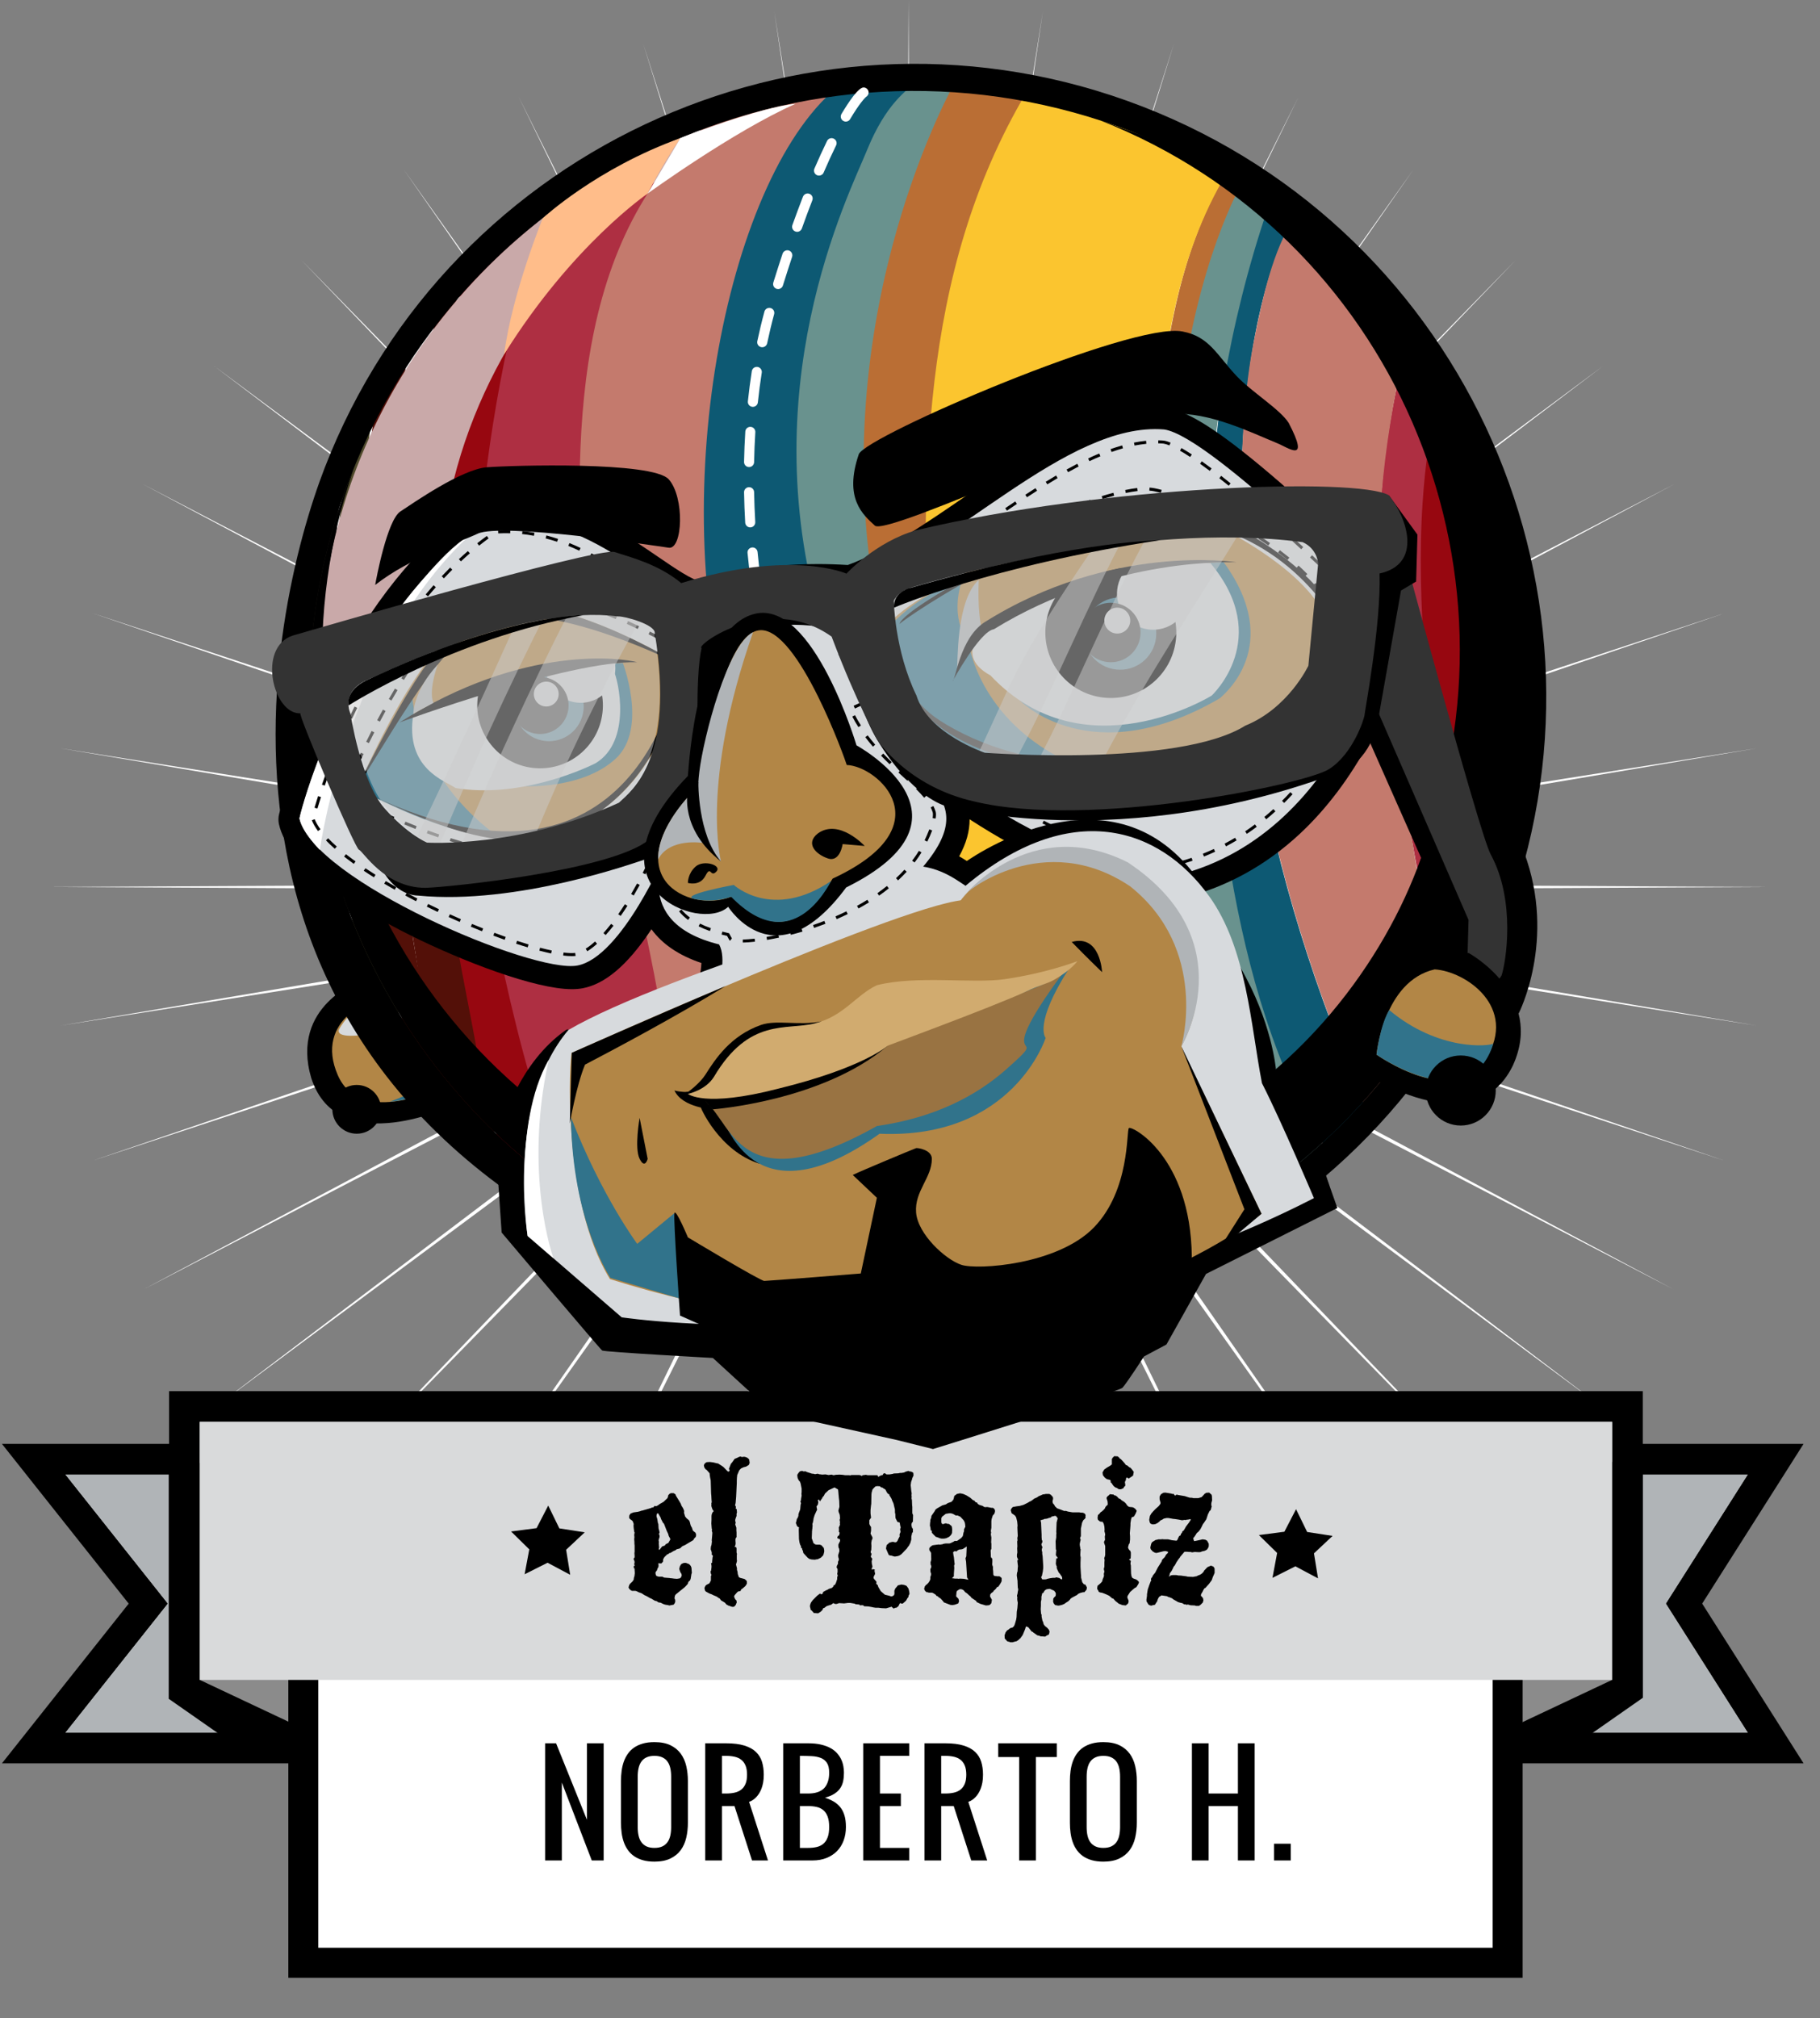<?xml version="1.0" encoding="utf-8"?>
<!-- Generator: Adobe Illustrator 16.2.1, SVG Export Plug-In . SVG Version: 6.00 Build 0)  -->
<!DOCTYPE svg PUBLIC "-//W3C//DTD SVG 1.1//EN" "http://www.w3.org/Graphics/SVG/1.1/DTD/svg11.dtd">
<svg version="1.1" xmlns="http://www.w3.org/2000/svg" xmlns:xlink="http://www.w3.org/1999/xlink" x="0px" y="0px"
	 width="242.942px" height="269.291px" viewBox="0 0 242.942 269.291" enable-background="new 0 0 242.942 269.291"
	 xml:space="preserve">
<rect x="0" y="0" width="242.942" height="269.291" fill="#808080" stroke="none"/>
<g id="Capa_1">
	<path fill="#FFFFFF" d="M121.28,0l0.539,111.275l17.4-109.82l-16.331,109.996L156.72,5.79l-32.806,106.004l49.432-98.893
		l-48.472,99.397l63.816-89.697l-62.942,90.351l76.621-78.288l-75.858,79.079l87.546-64.957l-86.91,65.857l96.314-50.021
		l-95.821,51.014l102.706-33.856L127.97,116.695l106.575-16.854L128.14,117.798l107.818,0.558l-107.818,0.556l106.405,17.954
		L127.97,120.014l102.376,34.914L127.64,121.072l95.821,51.012l-96.314-50.019l86.91,65.854l-87.546-64.954l75.858,79.077
		l-76.621-78.287l62.942,90.348l-63.816-89.692l48.472,99.395l-49.432-98.89l32.806,105.999l-33.831-105.658L139.22,235.25
		l-17.4-109.819l-0.539,111.273l-0.538-111.273L103.344,235.25l16.333-109.994L85.844,230.914l32.804-106.004l-49.427,98.895
		l48.467-99.396l-63.81,89.694l62.936-90.348l-76.621,78.287l75.858-79.077l-87.544,64.954l86.908-65.854l-96.312,50.019
		l95.824-51.012L12.218,154.925l102.374-34.913L8.017,136.865l106.405-17.954L6.605,118.355l107.816-0.558L8.017,99.841
		l106.575,16.854L12.218,81.779l102.709,33.856L19.103,64.622l96.312,50.021L28.507,48.786l87.544,64.957L40.192,34.664
		l76.621,78.288L53.878,22.602l63.81,89.697L69.221,12.899l49.427,98.895L85.844,5.79l33.833,105.661L103.344,1.455l17.398,109.82
		L121.28,0z"/>
</g>
<g id="Capa_16">
	<g>
		<g>
			<polygon fill="#D9DADB" points="198.214,233.246 198.214,226.212 43.826,226.212 43.826,233.246 4.504,233.246 19.795,213.981 
				4.504,194.718 24.62,194.718 24.62,187.685 217.237,187.685 217.237,194.718 237.017,194.718 224.785,213.981 237.017,233.246 
							"/>
			<path d="M215.188,189.734v7.033h18.1l-10.931,17.214l10.931,17.214h-33.024v-7.032H41.776v7.032H8.748l13.666-17.214
				L8.748,196.768H26.67v-7.033H215.188 M219.286,185.635h-4.098H26.668H22.57v4.1v2.935H8.748H0.26l5.277,6.65l11.643,14.664
				L5.537,228.646l-5.277,6.649h8.488h33.028h4.101v-4.101v-2.934h150.288v2.934v4.101h4.099h33.024h7.46l-3.997-6.3l-9.536-15.015
				l9.536-15.016l3.997-6.297h-7.46h-14.002v-2.935V185.635L219.286,185.635z"/>
		</g>
		<polygon fill="#B0B4B7" points="41.776,231.195 41.776,196.768 8.748,196.768 22.414,213.981 8.748,231.195 		"/>
		<polygon fill="#B0B4B7" points="233.288,196.768 200.264,196.768 200.264,231.195 233.288,231.195 222.357,213.981 		"/>
		<polygon points="22.523,195.219 22.523,226.684 32.117,233.381 43.307,232.538 29.541,195.219 		"/>
		<polygon points="219.299,195.082 219.299,226.544 209.706,233.246 198.518,232.397 212.278,195.082 		"/>
		<polygon fill="#8B8B8B" points="215.188,189.734 215.188,224.163 200.264,231.195 200.126,196.768 		"/>
		<polygon fill="#8B8B8B" points="26.668,189.734 26.668,224.163 41.597,231.195 41.732,196.768 		"/>
		<g>
			<rect x="40.488" y="221.207" fill="#FFFFFF" width="160.758" height="40.697"/>
			<path d="M199.246,223.207v36.697H42.488v-36.697H199.246 M203.246,219.207h-4H42.488h-4v4v36.697v4h4h156.758h4v-4v-36.697
				V219.207L203.246,219.207z"/>
		</g>
		<rect x="26.668" y="189.734" fill="#D9DADB" width="188.521" height="34.429"/>
	</g>
	<g>
		<path d="M78.992,248.254l-3.996-10.398v10.398h-2.232v-15.631h1.465l4.118,10.205v-10.205h2.232v15.631H78.992z"/>
		<path d="M91.823,243.229c0,0.698-0.072,1.361-0.218,1.988c-0.146,0.629-0.39,1.18-0.733,1.65c-0.343,0.471-0.8,0.846-1.373,1.124
			c-0.572,0.279-1.287,0.419-2.142,0.419c-0.581,0-1.097-0.063-1.544-0.191s-0.836-0.306-1.165-0.532s-0.606-0.5-0.833-0.819
			c-0.227-0.32-0.409-0.672-0.545-1.057c-0.137-0.384-0.234-0.794-0.292-1.229c-0.059-0.437-0.087-0.888-0.087-1.354v-5.583
			c0-0.465,0.028-0.915,0.087-1.352c0.058-0.437,0.155-0.846,0.292-1.23c0.136-0.383,0.318-0.735,0.545-1.055
			c0.227-0.32,0.504-0.594,0.833-0.82s0.718-0.403,1.165-0.531c0.447-0.129,0.963-0.192,1.544-0.192c0.854,0,1.569,0.14,2.142,0.418
			c0.573,0.279,1.03,0.655,1.373,1.126c0.344,0.471,0.588,1.02,0.733,1.648s0.218,1.29,0.218,1.988V243.229z M85.124,243.788
			c0,0.418,0.038,0.8,0.113,1.143c0.076,0.344,0.201,0.638,0.376,0.881c0.174,0.244,0.403,0.434,0.688,0.567
			s0.637,0.201,1.056,0.201c0.418,0,0.771-0.067,1.056-0.201s0.515-0.323,0.688-0.567c0.175-0.243,0.3-0.537,0.376-0.881
			c0.075-0.343,0.112-0.725,0.112-1.143v-6.698c0-0.42-0.037-0.801-0.112-1.144c-0.076-0.344-0.201-0.637-0.376-0.882
			c-0.174-0.244-0.403-0.434-0.688-0.566c-0.285-0.135-0.638-0.201-1.056-0.201c-0.419,0-0.771,0.066-1.056,0.201
			c-0.285,0.133-0.515,0.322-0.688,0.566c-0.175,0.245-0.3,0.538-0.376,0.882c-0.075,0.343-0.113,0.724-0.113,1.144V243.788z"/>
		<path d="M100.384,248.254l-2.341-7.257h-1.675v7.257h-2.232v-15.631h2.791c0.978,0,1.788,0.1,2.434,0.301s1.161,0.484,1.544,0.851
			s0.655,0.807,0.812,1.321c0.157,0.516,0.235,1.087,0.235,1.714c0,0.385-0.028,0.73-0.083,1.038
			c-0.056,0.309-0.131,0.583-0.224,0.826c-0.094,0.241-0.198,0.453-0.315,0.637c-0.116,0.183-0.235,0.339-0.357,0.467
			c-0.287,0.309-0.613,0.529-0.981,0.663l2.52,7.813H100.384z M96.368,239.322h0.559c0.418,0,0.799-0.04,1.143-0.119
			c0.344-0.078,0.638-0.213,0.881-0.405c0.244-0.191,0.434-0.449,0.567-0.771s0.201-0.728,0.201-1.217
			c0-0.488-0.067-0.894-0.201-1.217s-0.323-0.58-0.567-0.772c-0.243-0.191-0.537-0.327-0.881-0.405s-0.725-0.118-1.143-0.118h-0.559
			V239.322z"/>
		<path d="M107.89,232.623c0.651,0,1.222,0.057,1.71,0.174c0.488,0.116,0.909,0.271,1.261,0.467
			c0.353,0.195,0.644,0.423,0.876,0.685c0.232,0.263,0.417,0.536,0.551,0.824s0.228,0.583,0.283,0.886
			c0.055,0.303,0.083,0.594,0.083,0.872c0,0.418-0.037,0.803-0.109,1.151c-0.073,0.35-0.205,0.663-0.396,0.942
			c-0.192,0.28-0.451,0.523-0.777,0.732c-0.325,0.209-0.741,0.384-1.247,0.523c0.419,0.141,0.8,0.309,1.143,0.507
			c0.343,0.197,0.637,0.446,0.882,0.745c0.244,0.3,0.434,0.665,0.566,1.095c0.134,0.431,0.2,0.951,0.2,1.562
			c0,0.657-0.102,1.259-0.306,1.807c-0.203,0.546-0.496,1.016-0.881,1.408c-0.383,0.392-0.851,0.699-1.404,0.92
			c-0.552,0.222-1.177,0.331-1.875,0.331h-3.908v-15.631H107.89z M106.773,239.322h1.116c0.187,0,0.384-0.012,0.594-0.035
			c0.209-0.023,0.417-0.068,0.623-0.136c0.207-0.066,0.406-0.163,0.598-0.288c0.192-0.124,0.36-0.29,0.502-0.496
			c0.143-0.208,0.258-0.46,0.345-0.759c0.087-0.3,0.131-0.66,0.131-1.078c0-0.559-0.099-0.987-0.297-1.291
			c-0.198-0.302-0.471-0.523-0.819-0.662c-0.35-0.14-0.763-0.222-1.239-0.244c-0.477-0.023-0.994-0.036-1.553-0.036V239.322z
			 M106.773,246.58h1.116c0.419,0,0.801-0.041,1.144-0.123c0.343-0.081,0.637-0.227,0.881-0.437
			c0.244-0.209,0.434-0.493,0.566-0.854c0.134-0.36,0.201-0.819,0.201-1.378s-0.067-1.018-0.201-1.378
			c-0.133-0.36-0.322-0.646-0.566-0.855c-0.244-0.209-0.538-0.354-0.881-0.437c-0.343-0.08-0.725-0.121-1.144-0.121h-1.116V246.58z"
			/>
		<path d="M120.251,240.997h-2.791v5.583h3.907v1.674h-6.142v-15.631h6.142v1.674h-3.907v5.025h2.791V240.997z"/>
		<path d="M129.648,248.254l-2.341-7.257h-1.675v7.257h-2.233v-15.631h2.791c0.979,0,1.789,0.1,2.435,0.301s1.16,0.484,1.544,0.851
			s0.654,0.807,0.812,1.321c0.157,0.516,0.235,1.087,0.235,1.714c0,0.385-0.028,0.73-0.082,1.038
			c-0.057,0.309-0.131,0.583-0.225,0.826c-0.094,0.241-0.198,0.453-0.316,0.637c-0.115,0.183-0.235,0.339-0.356,0.467
			c-0.287,0.309-0.614,0.529-0.981,0.663l2.52,7.813H129.648z M125.633,239.322h0.558c0.419,0,0.8-0.04,1.143-0.119
			c0.345-0.078,0.638-0.213,0.882-0.405c0.244-0.191,0.433-0.449,0.567-0.771c0.133-0.322,0.201-0.728,0.201-1.217
			c0-0.488-0.068-0.894-0.201-1.217c-0.135-0.323-0.323-0.58-0.567-0.772c-0.244-0.191-0.537-0.327-0.882-0.405
			c-0.343-0.078-0.724-0.118-1.143-0.118h-0.558V239.322z"/>
		<path d="M141.064,232.623v1.831h-2.792v13.8h-2.232v-13.8h-2.792v-1.831H141.064z"/>
		<path d="M151.748,243.229c0,0.698-0.072,1.361-0.218,1.988c-0.146,0.629-0.39,1.18-0.732,1.65
			c-0.344,0.471-0.802,0.846-1.374,1.124c-0.572,0.279-1.286,0.419-2.142,0.419c-0.581,0-1.097-0.063-1.544-0.191
			s-0.836-0.306-1.165-0.532c-0.328-0.227-0.606-0.5-0.832-0.819c-0.228-0.32-0.41-0.672-0.546-1.057
			c-0.137-0.384-0.233-0.794-0.292-1.229c-0.059-0.437-0.087-0.888-0.087-1.354v-5.583c0-0.465,0.028-0.915,0.087-1.352
			s0.155-0.846,0.292-1.23c0.136-0.383,0.318-0.735,0.546-1.055c0.226-0.32,0.504-0.594,0.832-0.82
			c0.329-0.227,0.718-0.403,1.165-0.531c0.447-0.129,0.963-0.192,1.544-0.192c0.855,0,1.569,0.14,2.142,0.418
			c0.572,0.279,1.03,0.655,1.374,1.126c0.343,0.471,0.587,1.02,0.732,1.648s0.218,1.29,0.218,1.988V243.229z M145.05,243.788
			c0,0.418,0.037,0.8,0.112,1.143c0.076,0.344,0.201,0.638,0.375,0.881c0.175,0.244,0.404,0.434,0.689,0.567
			s0.638,0.201,1.056,0.201s0.771-0.067,1.055-0.201c0.286-0.134,0.516-0.323,0.689-0.567c0.175-0.243,0.3-0.537,0.376-0.881
			c0.074-0.343,0.112-0.725,0.112-1.143v-6.698c0-0.42-0.038-0.801-0.112-1.144c-0.076-0.344-0.201-0.637-0.376-0.882
			c-0.174-0.244-0.403-0.434-0.689-0.566c-0.284-0.135-0.637-0.201-1.055-0.201s-0.771,0.066-1.056,0.201
			c-0.285,0.133-0.515,0.322-0.689,0.566c-0.174,0.245-0.299,0.538-0.375,0.882c-0.075,0.343-0.112,0.724-0.112,1.144V243.788z"/>
		<path d="M165.243,240.997h-3.908v7.257h-2.232v-15.631h2.232v6.699h3.908v-6.699h2.233v15.631h-2.233V240.997z"/>
		<rect x="170.067" y="246.021" width="2.232" height="2.232"/>
	</g>
	<path d="M41.598,13.97"/>
	<path d="M173.003,201.384l1.482,3.04l3.393,0.523l-2.484,2.329l0.541,3.336l-3.023-1.605l-3.057,1.537l0.622-3.322l-2.435-2.385
		l3.402-0.446L173.003,201.384z"/>
	<path d="M73.18,200.899l1.484,3.045l3.389,0.525l-2.484,2.328l0.541,3.336l-3.019-1.605l-3.062,1.537l0.622-3.321l-2.43-2.388
		l3.404-0.443L73.18,200.899z"/>
	<g>
		<path d="M89.536,199.247h0.392l0.242,0.161l0.055,0.176l0.361,0.581l0.272,0.458l0.121,0.31l0.188,0.296l0.109,0.254l0.053,0.162
			l-0.027,0.109l0.027,0.229l0.055,0.133l0.054,0.219l0.2,0.254l0.327,0.271l0.106,0.199l0.066,0.273l0.081,0.281l0.133,0.214
			l0.138,0.416l0.363,0.298l0.078,0.283l-0.055,0.243l-0.227,0.245l-0.105,0.2l-0.665,0.392l-0.441,0.266l-0.325,0.14l-0.133,0.103
			l-0.176,0.176l-0.133,0.055l-0.339,0.083l-0.216,0.162l-0.164,0.052l-0.47,0.282h-0.104l-0.204,0.164l-0.109,0.024l-0.375,0.366
			l-0.149,0.243l-0.026,0.107v0.122l-0.028,0.158l-0.214,0.217l-0.392-0.026l0.029,0.31l-0.029,0.217l-0.109,0.161l-0.078,0.258
			l-0.133,0.16l-0.071,0.16l0.041,0.258l0.108,0.188l0.133,0.023l0.139,0.055h0.158h0.337l0.254,0.121l0.382,0.031l0.309,0.023
			l0.162,0.03h0.109l0.362,0.052l0.375,0.027l0.368-0.055l0.157-0.109l0.054-0.121l0.067-0.133l-0.024-0.109v-0.106l-0.097-0.147
			l-0.104-0.188l-0.108-0.349l0.079-0.339l0.078-0.135l0.108-0.174l0.285-0.138l0.162-0.023h0.175l0.267,0.106l0.163,0.055
			l0.204,0.227l0.105,0.245l0.054,0.713l-0.054,0.121l-0.051,0.32l-0.055,0.34l-0.083,0.216l-0.145,0.108l-0.109,0.176l-0.03,0.157
			l-0.24,0.272l-0.201,0.2l-1.185,0.959l-0.109,0.175l-0.053,0.352l0.079,0.145l0.028,0.242l-0.055,0.219l-0.162,0.228l-0.149,0.027
			l-0.43,0.082l-0.201-0.055l-0.349-0.055l-0.176-0.053l-0.242-0.108l-0.164-0.094l-0.175-0.027l-0.162-0.027l-0.218-0.16
			l-0.254-0.055l-0.459-0.285l-0.145-0.052l-0.242-0.136l-0.284-0.161l-0.242-0.109l-0.392-0.254l-0.38-0.133l-0.335-0.164
			l-0.161-0.027h-0.418l-0.163-0.093l-0.2-0.188l-0.083-0.191l0.029-0.079l0.054-0.2l0.121-0.193l0.321-0.309l0.163-0.24
			l0.024-0.241l0.071-0.207l0.049-0.375v-0.173l-0.023-0.297v-0.176l-0.097-0.08l-0.024-0.245l0.145-0.08l-0.078-0.174l0.055-0.272
			l-0.025-0.158l-0.12-0.312l0.12-0.133l0.025-0.109v-0.108l-0.025-0.441l0.025-0.109v-0.888l-0.025-0.188v-0.258l-0.029-0.375
			l0.029-0.261l-0.029-0.295l0.029-0.201l0.025-0.134l-0.055-0.106l-0.066-0.501l-0.024-0.309l0.024-0.218l-0.109-0.32l-0.078-0.122
			l-0.297-0.217l-0.095-0.107l-0.026-0.133l0.026-0.26l0.174-0.243l0.381-0.146l0.575-0.083l0.313-0.08l0.108-0.053l0.157-0.026
			l1.16-0.337l0.176-0.082h0.133l0.084-0.081l0.108-0.133l0.199,0.054l0.271-0.137l0.188-0.147l0.417-0.242l0.109-0.053l0.524-0.501
			l0.081-0.189l0.028-0.199l0.176-0.191L89.536,199.247z M87.717,201.953l-0.079,0.218v0.216l0.055,0.147l0.055,0.216l0.055,0.363
			l0.023,0.133l0.055,0.109l0.029,0.579l0.025,0.109l0.055,0.176l0.053,0.27l-0.084,0.188l0.084,0.254v0.163l-0.053,0.163
			l-0.08,0.279l0.025,0.108l0.023,0.109l-0.023,0.229l0.023,0.135v0.191l0.031,0.134l-0.055,0.254l0.078,0.137l0.368-0.474
			l0.387-0.136l0.055-0.133l0.109-0.055l0.108-0.079l0.162-0.054l0.23-0.392l0.05-0.109l-0.05-0.146l-0.139-0.242l-0.054-0.137
			l-0.038-0.176l-0.192-0.405l-0.387-0.997l-0.109-0.078l-0.271-0.526l-0.055-0.188l-0.334-0.58L87.717,201.953z"/>
		<path d="M98.899,194.357l0.109,0.067l0.32-0.041l0.206,0.041l0.242,0.107l0.229,0.213l0.026,0.218l0.028,0.149v0.134l-0.109,0.241
			l-0.392,0.23l-0.133,0.024l-0.199,0.054l-0.297,0.14l-0.138,0.134l-0.121,0.145l-0.214,0.501l-0.054,0.109v0.107l-0.029,0.188
			l-0.023,0.471v0.309l-0.086,1.817l-0.066,0.798l-0.023,0.133l-0.055,0.202l0.121,0.216l-0.043,0.218l0.152,0.121v0.188
			l0.023,0.216l-0.055,0.2v0.296l-0.078,0.176l-0.098,0.325v0.163l0.055,0.146v0.109l-0.055,0.188l0.152,0.446v0.363l0.023,0.27
			v0.63l-0.078,0.085l-0.066,0.145v0.271l0.023,0.309l-0.023,0.218l-0.109,0.266l0.199,0.031l0.055,0.176v0.188v0.36l0.055,0.19
			l-0.023,0.137v0.551l0.023,0.258l-0.055,0.213l-0.078,0.242l0.055,0.204l0.078,0.296v0.23l0.055,0.16l0.028,0.137l0.026,0.254
			l0.078,0.216l0.055,0.188l0.176,0.098l0.607,0.16l0.269,0.243l0.028,0.108v0.278l-0.189,0.297l-0.39,0.339l-0.188,0.134
			l-0.083,0.203l-0.309,0.055l-0.135,0.109l-0.338,0.387l-0.079,0.191l0.157,0.364l0.152,0.133l0.055,0.27l-0.152,0.364
			l-0.212,0.218l-0.191,0.024l-0.254-0.055l-0.109-0.078H97.3l-0.085-0.055l-0.254-0.134l-0.188-0.23l-0.217-0.137l-0.284-0.16
			l-0.109-0.137l-0.102-0.145l-0.086-0.028l-0.309-0.215l-0.392-0.162l-0.297-0.15l-0.228-0.078l-0.214-0.109l-0.296-0.163
			l-0.096-0.079l-0.055-0.149l-0.054-0.268l0.133-0.283l0.151-0.134l0.107-0.054l0.268-0.137l0.204-0.39v-0.579l0.078-0.164
			l-0.078-0.133l-0.028-0.176l-0.026-0.134l0.079-0.137l0.054-0.442v-0.19l-0.054-0.336l0.14-0.082v-0.188l0.023-0.201l0.029-0.296
			l0.049-0.163l-0.049-0.149l-0.107-0.055v-0.32l-0.138-0.418l0.028-0.337l0.078-0.242l0.055-0.446l-0.023-0.163l0.055-0.605
			l0.023-0.309v-0.134l-0.078-0.246l0.055-0.145l-0.055-0.109l-0.055-0.712l0.023-0.473v-0.325v-0.199l0.031-0.219l0.107-0.254
			l0.158-0.163l-0.158-0.217l-0.139-0.387l-0.023-0.218l0.023-0.121l-0.023-0.107l0.055-0.135l-0.031-0.392l-0.023-0.458
			l-0.03-0.309l-0.053-1.766l-0.081-0.392l-0.04-0.268l-0.026-0.283l-0.38-0.434l-0.175-0.122l-0.157-0.242l-0.055-0.282
			l0.133-0.242l0.23-0.159l0.43-0.028l0.446,0.055l0.229,0.055l0.296,0.078h0.109l0.496,0.312l0.259,0.188l0.158,0.163l0.297,0.307
			l0.149,0.136l0.162-0.055l0.055-0.133l-0.107-0.176l0.266-0.688l0.15-0.164l0.351-0.496l0.392-0.161l0.242-0.121L98.899,194.357z"
			/>
		<path d="M106.796,196.323l0.285-0.055l0.188,0.082l0.242-0.027l0.149,0.082l0.159,0.054l0.421,0.135l0.158,0.055h0.138
			l0.279,0.066l0.192-0.043l0.159-0.023l0.161,0.066l0.23,0.025l0.188,0.029l0.446-0.029l0.418,0.084l0.188-0.031l0.216-0.023
			l0.23,0.078l0.188-0.023l0.108-0.031l0.525-0.023l0.389,0.023l0.366,0.055h0.538l0.121,0.029l0.164-0.053h0.294h0.473h0.309
			l0.188,0.053l0.138,0.08l0.092-0.109l0.217-0.023l0.218-0.031l0.254,0.055h0.162h0.08h0.229h0.823l0.106,0.218l0.418-0.218h0.164
			l0.106-0.199l0.176-0.083l0.242,0.175h0.417l0.418-0.068l0.133-0.053l0.61-0.025l0.24-0.055h0.201l0.325-0.055l0.282-0.134
			l0.159-0.027l0.109-0.055l0.204,0.082h0.133l0.218,0.081l0.133,0.107l0.024,0.309l-0.024,0.109l-0.054,0.108l-0.079,0.161
			l-0.03,0.147l-0.078,0.217l-0.055,0.162l-0.055,0.419l0.08,0.79l0.053,0.312l-0.023,0.243l0.023,0.229l-0.023,0.159l0.023,0.139
			l0.031,0.12l0.023,0.658l0.03,0.242v0.863l0.103,0.242l-0.023,0.888l-0.109,0.085l-0.078,0.212v0.188l0.055,0.283l0.133,0.191
			v0.279v0.191l-0.109,0.026l-0.023,0.162l-0.084,0.363v0.391l-0.08,0.297l-0.055,0.176l-0.199,0.375l-0.138,0.164l-0.109,0.176
			l-0.657,0.687l-0.109,0.104l-0.254,0.163l-0.188,0.066l-0.313,0.055h-0.188l-0.39-0.121h-0.082l-0.217-0.055l-0.08-0.133
			l-0.309-0.715v-0.106l0.08-0.395l0.229-0.187l0.109-0.121l0.375-0.107h0.204l0.188,0.055l0.188-0.027l0.151-0.162l0.133-0.308
			l0.109-0.193l0.055-0.133l-0.031-0.188l0.055-0.176l0.083-0.188l-0.054-0.416l0.08-0.162l-0.08-0.337l-0.053-0.352l-0.297-0.079
			l-0.259-0.5l-0.025-0.254v-0.243l-0.055-0.284v-0.351l-0.188-0.81l-0.204-0.458l-0.055-0.176l-0.188-0.32l-0.109-0.149v-0.136
			l-0.157-0.052l-0.151-0.164l-0.161-0.309l-0.055-0.109l-0.159-0.106l-0.149-0.08l-0.078-0.083l-0.188-0.024l-0.164-0.151
			l-0.363-0.024l-0.138,0.024l-0.109,0.03l-0.254,0.254l-0.133,0.161l-0.109,0.395l-0.027,0.239l-0.026,1.294l-0.024,0.121
			l-0.071,0.688v0.296v0.146l0.071,0.581l-0.149,0.188l-0.08,0.137v0.496l0.08,0.188l0.149,0.229v0.245v0.255l-0.071,0.375
			l0.259,0.501v0.163l-0.109,0.255l-0.054,0.337l0.026,0.405l-0.026,0.524l-0.066,0.16v0.204l0.12,0.159l-0.054,0.137l-0.066,0.254
			l0.066,0.083l0.135,0.159l-0.026,0.162l-0.055,0.176l0.026,0.351l0.055,0.229l0.028,0.188l-0.083,0.138l-0.026,0.146l0.055,0.109
			l0.109-0.109l0.266,0.079l-0.055,0.138l0.086,0.417l-0.109,0.218l-0.109,0.242l0.055,0.2l0.337,0.379v0.121l-0.028,0.157
			l0.219,0.219l0.052,0.202l0.34,0.578l0.55,0.47l0.58,0.138l0.218,0.081h0.157l0.229-0.135l0.083-0.15v-0.483l0.134-0.309
			l0.133-0.138l0.206-0.254l0.242-0.055l0.106-0.025l0.121-0.029l0.188,0.029l0.164,0.025l0.163,0.055l0.17,0.078l0.246,0.339
			l0.08,0.283l0.053,0.324v0.136l-0.107,0.199l-0.025,0.162l-0.055,0.108l-0.083,0.081l-0.108,0.204l-0.079,0.133l-0.176,0.164
			l-0.267,0.227h-0.108l-0.259-0.066l-0.211,0.418l-0.261,0.2h-0.133l-0.242,0.109l-0.283-0.255l-0.133,0.053l-0.581,0.172
			l-0.579-0.024l-0.446-0.055h-0.375l-0.285-0.043l-0.216-0.05l-0.473-0.083l-0.55-0.024l-0.162-0.137h-0.254l-0.139,0.028
			l-0.079-0.109l-0.133-0.024l-0.363-0.028l-0.164-0.081l-0.579-0.094h-0.282l-0.527,0.066l-0.688-0.039l-0.158,0.066l-0.229,0.055
			l-0.163-0.027l-0.217-0.094l-0.254,0.2l-0.526,0.164l-0.164,0.078l-0.211,0.176l-0.176,0.055l-0.109,0.242l-0.083,0.082
			l-0.133,0.134l-0.363,0.23l-0.403-0.029h-0.151l-0.321-0.363l-0.108-0.054l-0.041-0.218l-0.055-0.2v-0.216l0.096-0.281
			l0.055-0.109l0.218-0.294l0.47-0.473l0.109-0.108l0.332-0.259l0.109-0.023l0.109,0.107l0.216-0.137l0.026-0.188l0.415-0.229
			l0.139-0.055l0.225-0.133l0.164-0.055l0.241-0.08l0.176-0.162l0.053-0.2h0.14l0.157-0.271l0.055-0.162l0.121-0.362v-0.109v-0.146
			l0.083-0.242l-0.083-0.218l0.054-0.228v-0.406l-0.133-0.229l0.055-0.242l0.133-0.229v-0.163v-0.108l0.109-0.226v-0.191
			l-0.055-0.159l-0.025-0.163v-0.174l0.158-0.5l-0.025-0.323l-0.078-0.135l-0.029-0.176v-0.269l0.217-0.446v-0.242l-0.162-0.055
			l-0.218-0.12l0.083-0.242l0.188-0.133l0.025-0.15l0.029-0.108v-0.079l-0.107-0.133l0.023-0.193l-0.023-0.388l0.078-0.134
			l0.084-0.23l-0.029-0.16l0.029-0.164l-0.029-0.146l-0.025-0.163l0.055-0.188l-0.029-0.391l-0.025-0.134l-0.133-0.338l-0.029-0.188
			l0.133-0.5l-0.025-0.767l-0.029-0.254l-0.023-0.191l-0.055-0.633l-0.025-0.282l-0.029-0.188l-0.472-0.27l-0.162,0.078
			l-0.636,0.298l-0.469,0.445l-0.16,0.309l-0.176,0.191l-0.028,0.104l-0.242,0.338l-0.055,0.108l-0.145-0.255l-0.164,0.092
			l0.081,0.242l-0.055,0.312l-0.08,0.134l-0.107,0.133l0.028,0.188l0.055,0.258l-0.109,0.216l-0.229,0.498l-0.137,0.445
			l-0.025,0.188l-0.025,0.163l-0.053,0.225l-0.055,0.163l0.024,0.258l-0.024,0.188v0.133l-0.03,0.136v0.119l-0.024,0.139v0.161
			l-0.03,0.793l0.109,0.285l0.054,0.161l0.055,0.176l0.254,0.188l0.192,0.026h0.387l0.242,0.083l0.313,0.363l0.055,0.323v0.176
			l-0.095,0.377l-0.081,0.16l-0.083,0.067l-0.188,0.189l-0.445,0.217h-0.105l-0.259,0.053l-0.43-0.029l-0.308-0.078l-0.109-0.084
			l-0.107-0.078l-0.417-0.447l-0.164-0.188l-0.055-0.282l-0.078-0.133l-0.043-0.219l-0.133-0.052v-0.227l-0.109-0.163l-0.079-0.284
			l-0.027-0.107l-0.026-0.188l-0.028-0.188l-0.026-1.16v-0.149l0.026-0.269l-0.23-0.109l-0.078-0.173l-0.109-0.297l0.055-0.188
			l0.078-0.339l0.109-0.162l0.098-0.254v-0.164l0.052-0.216l0.188-0.473l0.055-0.63l0.055-0.203l-0.083-0.242l0.083-0.163v-0.145
			l0.08-0.461l-0.025-0.258l0.025-0.212v-0.473l-0.135-0.688l-0.083-0.229l-0.078-0.078l-0.109-0.138l-0.121-0.255l-0.023-0.133
			l-0.031-0.243l0.031-0.137l0.199-0.281L106.796,196.323z"/>
		<path d="M128.071,199.274h0.163l0.361,0.082l0.418,0.188l0.501,0.31l0.351,0.312l0.199,0.079l0.164,0.216l0.188,0.026l0.078,0.161
			l0.204,0.15l0.496,0.158l0.138,0.109l0.188,0.055l0.109-0.025h0.176l0.266,0.052l0.261,0.053h0.212l0.163,0.124l0.107,0.188v0.213
			l-0.078,0.259l-0.217,0.242l-0.135,0.418l-0.028,0.133l-0.024,0.191v0.889l-0.072,0.441l0.042,0.191l-0.042,0.243l0.072,0.441
			l-0.03,0.636l0.03,0.174v0.688l-0.097,0.217l0.024,0.553v0.254l0.042,0.137l0.137,0.134l0.026,0.109v0.362l-0.026,0.321
			l0.051,0.176l0.055,0.137v0.334l0.028,0.191l0.026,0.525l0.083,0.134l0.158,0.055h0.121l0.138,0.023h0.134h0.188l0.284,0.23v0.38
			l-0.025,0.108l-0.109,0.2l-0.149,0.242l-0.212,0.284l-0.109-0.027l-0.083,0.135l-0.104,0.135l-0.126,0.133l-0.158,0.122
			l-0.028,0.106l-0.109,0.085l-0.188,0.133l-0.121,0.162l-0.024,0.229l0.024,0.108l0.079,0.106l0.151,0.312v-0.108l-0.079,0.512
			l-0.206,0.228l-0.161,0.054l-0.363,0.028l-0.375-0.109l-0.363-0.106l-0.192-0.094l-0.334-0.16v-0.109l-0.663-0.446l-0.133-0.188
			l-0.176-0.135l-0.272-0.258l-0.277-0.188l-0.138-0.188l-0.159-0.121l-0.247-0.08l-0.199,0.025l-0.321,0.202l-0.07,0.161
			l-0.055,0.581l0.313,0.324l0.078,0.31l-0.109,0.309l-0.441,0.161l-0.325,0.055l-0.284-0.027l-0.496-0.188l-0.38-0.148
			l-0.066-0.105l-0.188-0.219l-0.162-0.176l-0.284-0.188l-0.133-0.134l-0.164-0.054l-0.078-0.138l-0.363-0.226l-0.138-0.053h-0.441
			l-0.109-0.054h-0.163l-0.2-0.164l-0.054-0.095l-0.084-0.188l0.084-0.323l0.163-0.203l0.121-0.079l0.211-0.218l0.164-0.254
			l0.082-0.216v-0.109v-0.176l0.094-0.267v-0.245l-0.066-0.146l-0.027-0.352l0.051-0.148l0.071-0.136v-0.216l-0.071-0.134
			l-0.023-0.339l0.023-0.079l0.043-0.133l0.028-0.204l-0.028-0.847l-0.23-0.364v-0.246l0.137-0.176l0.203-0.156l0.106-0.055
			l0.389-0.055l0.433-0.055l0.121,0.026l0.377-0.054l0.107-0.052l0.151-0.029l0.188-0.025h0.337h0.134l0.108-0.029l0.441-0.2
			l0.138-0.108h0.339l0.267-0.188l0.285-0.203l0.216-0.268l0.078-0.42l0.081-0.213v-0.139v-0.119l0.175-0.351l-0.037-0.364
			l-0.055-0.242l-0.138-0.254l-0.441-0.473l-0.188-0.083l-0.164-0.078h-0.258l-0.376-0.218l-0.284-0.079h-0.212l-0.473,0.079
			l-0.475,0.379l-0.104,0.202v0.271v0.284l0.078,0.188l0.133,0.051l0.339-0.105h0.109l0.107,0.055l0.254,0.023l0.351,0.284
			l0.027,0.107l0.027,0.109l0.024,0.266l-0.024,0.448l-0.133,0.254l-0.242,0.243l-0.392,0.19l-0.297,0.055h-0.339l-0.242-0.055
			l-0.254-0.108l-0.271-0.082l-0.363-0.364l-0.161-0.188v-0.163l-0.026-0.109l-0.126-0.054l-0.023-0.308l-0.081-0.309l0.026-0.405
			l0.027-0.133v-0.204l0.122-0.322l0.026-0.229l0.458-0.661l0.066-0.162l0.218-0.174l0.525-0.297l0.188-0.108l0.472-0.134
			l0.271-0.176l0.473-0.161l0.254-0.284l0.023-0.078l0.055-0.191l0.055-0.243l0.337-0.254L128.071,199.274z M129.044,206.36
			l-0.313,0.204l-0.213,0.133l-0.247,0.055h-0.176l-0.242,0.106l-0.173,0.164l-0.135-0.028h-0.162l-0.163,0.149l0.03,0.188
			l0.023,0.188l0.055,0.258l0.083,0.793l0.026,0.138l-0.08,0.2l0.025,0.325l-0.055,0.807v0.294l-0.254,0.261l0.23,0.024l0.161,0.027
			h0.335l0.161,0.027l0.164-0.027l0.524,0.027l0.285,0.055l0.32,0.078l-0.079-0.188l-0.085-0.109l-0.133-2.127l-0.078-0.446
			l0.108-0.268L129.044,206.36z"/>
		<path d="M140.076,199.356l0.201,0.106l0.271,0.309l0.024,0.219l-0.079,0.362l0.055,0.242l0.176,0.203l0.109,0.213l0.106,0.084
			l0.136,0.158l0.415,0.151l0.551,0.215h0.271l0.23,0.08l0.634,0.108h0.901l0.121,0.026l0.38,0.028l0.23,0.121l0.102,0.188
			l-0.023,0.188l0.023,0.15l-0.102,0.161l-0.121,0.106l-0.086,0.083l-0.161,0.333l-0.104,0.527l-0.055,0.245v0.157v0.864
			l-0.083,0.163l-0.025,0.133l0.08,0.176l-0.08,0.324l-0.041,0.23v0.157l0.066,0.395v0.106l0.055,0.081l-0.026,0.242l-0.028,0.524
			l0.055,0.312l-0.026,0.715v0.524l0.055,0.969l0.026,0.216v0.254l0.161,0.634l0.109,0.136l0.109,0.137l0.172,0.024l0.105,0.163
			l0.109,0.2v0.138l-0.055,0.213l-0.133,0.149l-0.133,0.164h-0.176l-0.325,0.078l-0.201,0.08l-0.162,0.084l-0.109,0.121
			l-0.659,0.349l-0.204,0.133l-0.104,0.152l-0.216,0.211l-0.309,0.191l-0.192,0.148l-0.309,0.134l-0.32,0.082l-0.204,0.025
			l-0.164-0.025l-0.266-0.055l-0.176-0.216l-0.085-0.23l0.03-0.418l0.121-0.161l0.188-0.188l0.028-0.285l-0.054-0.188l-0.107-0.133
			l-0.055-0.082l-0.579-0.255l-0.285,0.027l-0.211,0.052l-0.206,0.149l-0.188,0.324l-0.133,0.026l-0.055,0.254l-0.055,0.217v0.189
			v0.173l-0.066,0.328v0.308v0.217l-0.028,0.441l0.054,0.634l0.066,0.109v0.254l0.107,0.526l0.109,0.243l0.055,0.243l0.163,0.227
			l0.333,0.272l0.218,0.255l0.078,0.244l-0.078,0.362l-0.352,0.188l-0.149,0.109l-0.4-0.029h-0.176l-0.271-0.104l-0.188-0.028
			l-0.313-0.218l-0.214-0.145l-0.106-0.109l-0.152-0.055l-0.43-0.551l-0.254-0.109l-0.083,0.026l-0.078,0.271l-0.055,0.148
			l-0.284,0.687l-0.321,0.446l-0.149,0.108l-0.08,0.104l-0.138,0.084l-0.104,0.078l-0.42,0.109l-0.136,0.041h-0.309l-0.161-0.067
			l-0.164-0.028l-0.102-0.055l-0.313-0.351l-0.026-0.416l0.133-0.394l0.23-0.297l0.133-0.051l0.083-0.082l0.188-0.146l0.309-0.082
			l0.189-0.188l0.107-0.257l0.176-0.607l0.055-0.352l0.028-0.7l0.08-0.483l0.055-0.728l-0.055-0.27l-0.026-0.285l0.026-0.106
			l-0.055-0.269l0.079-0.282l0.03-0.242l0.053-0.259v-0.105l-0.053-0.191l-0.03-0.737v-0.15l-0.079-0.55l-0.025-0.188l0.025-0.272
			l0.028-0.149l0.051-0.105l0.03-0.524l0.024-0.163l-0.079-0.688l0.024-0.176l0.163-0.025l-0.108-0.053l-0.134-0.326v-0.308
			l0.028-0.135l0.026-0.139l-0.026-0.548l0.026-0.285l-0.026-0.634l0.051-0.163l-0.024-0.188v-0.145l0.055-0.243l-0.03-0.578
			l-0.024-0.556l0.024-0.254l-0.051-0.538l-0.137-0.556l-0.079-0.121l-0.066-0.109l-0.108-0.078l-0.352-0.242l-0.121-0.392
			l0.066-0.188l0.164-0.203l0.078-0.052l0.473-0.084l0.417-0.055l0.487-0.133l0.526-0.255l0.363-0.216l0.109-0.027l0.309-0.228
			l0.133-0.107l0.415-0.188l0.191-0.137l0.474-0.202l0.104-0.055h0.139l0.254-0.052H140.076z M140.939,202.28h-0.192l-0.175,0.055
			l-0.188,0.023l-0.107,0.121l-0.176,0.055l-0.133,0.027l-0.109,0.055l-0.241,0.054h-0.176l-0.133,0.08l-0.137,0.026l-0.281,0.083
			l0.08,0.363v0.109l0.066,1.467v0.32l0.029,0.367l0.078,0.134l-0.023,0.217l-0.109,0.176l0.025,0.212l0.055,0.085l0.053,0.173
			l-0.078,0.215v0.242l0.055,0.149v0.242l0.023,0.163l0.027,0.146l0.082,1.322v0.271l-0.055,0.471l-0.078,0.364l-0.029,0.163
			l-0.055,0.103l-0.066,0.14l0.15,0.279h0.375l0.175-0.024l0.134-0.055l0.366-0.079l0.213-0.03l0.163-0.023h0.133h0.152l0.159-0.067
			l0.311,0.067l0.109,0.023l0.211,0.164h0.164v-0.109l-0.024-0.199l-0.296-0.435l-0.138-0.147l-0.23-0.482l-0.055-0.205l0.031-0.107
			l-0.083-0.161l-0.053-0.229l0.053-0.688l0.083-0.029l0.133-0.05l-0.216-0.285l-0.053-0.106l0.053-0.66l-0.053-0.108l-0.028-1.08
			l0.081-0.496v-0.134v-0.246l0.028-0.199l-0.028-0.136l0.052-1.291l0.083-0.312l0.055-0.188l-0.028-0.109L140.939,202.28z"/>
		<path d="M148.131,199.38l0.285,0.028l0.242,0.026l0.083,0.109h0.133l0.23,0.149l0.216,0.242l0.133,0.055l0.121,0.055l0.135,0.145
			l0.35,0.218l0.204,0.188l0.242,0.338l0.188,0.133l0.176,0.029l0.296,0.025l0.15,0.054l0.213,0.149l0.192,0.242v0.079l-0.138,0.339
			l-0.214,0.375l-0.149,0.055l-0.163,0.066l-0.079,0.271l-0.078,0.496v0.086v0.16l-0.03,0.442l-0.055,0.66l0.03,0.392v0.163v0.309
			l-0.03,0.217l-0.024,0.254l-0.097,0.108l-0.107,0.375v0.152l0.149,0.27l0.109,0.054l0.104,0.256v0.405l-0.026,0.416l-0.229,0.133
			l0.256,0.176l-0.026,0.188l-0.023,0.218l0.05,0.202l0.028,1.077l0.055,0.352l0.055,0.133l0.078,0.121l0.23,0.109l0.188,0.055
			l0.191,0.106l0.146,0.135l0.109,0.121l-0.031,0.162l-0.078,0.163l-0.229,0.363l-0.24,0.133l-0.285,0.242l-0.32,0.283l-0.284,0.446
			l-0.055,0.107l-0.029,0.16l0.084,0.229l0.08,0.19v0.215l-0.08,0.203l-0.297,0.243l-0.47-0.055l-0.26-0.107l-0.213-0.081
			l-0.138-0.121l-0.309-0.245l-0.271-0.31l-0.133-0.023l-0.418-0.352l-0.363-0.175l-0.555-0.217l-0.134-0.024l-0.163-0.03
			l-0.174-0.078l-0.055-0.163l-0.104-0.121l-0.054-0.188l0.054-0.338l0.2-0.163l0.241-0.213l0.188-0.229l0.03-0.191l0.121-0.297
			l0.053-0.121l0.025-0.188l-0.025-0.188l0.08-0.31l-0.08-0.324l0.08-0.337v-0.551l0.028-0.339l-0.054-0.242l0.08-0.188l0.053-0.229
			v-0.351v-0.556v-0.278l-0.053-0.163l-0.109-0.31l0.029-0.162l0.108-0.188l-0.028-0.445l0.053-0.271l-0.024-0.146l-0.083-0.325
			l0.028-0.145l-0.028-0.434l-0.08-0.364l-0.096-0.188l-0.078-0.109h-0.219l-0.163-0.066l-0.119-0.109l-0.108-0.078l-0.051-0.243
			l0.051-0.391l0.204-0.188l0.163-0.204l0.106-0.055l0.28-0.242l0.192-0.229l0.053-0.158l0.135-0.162l0.146-0.109l0.03-0.121
			l-0.03-0.377l-0.121-0.366v-0.133l0.121-0.161l0.218-0.176L148.131,199.38z M148.741,194.304l0.309,0.025h0.133l0.218,0.176
			l0.079,0.134l0.095,0.027l0.188,0.188l0.352,0.393l0.12,0.162l0.084,0.105h0.105l0.336,0.282l0.14,0.055l0.211,0.242l0.23,0.312
			l-0.096,0.497l-0.576,0.392l-0.245-0.149l-0.105,0.108l-0.029,0.121v0.134l-0.078,0.108l-0.055,0.162l0.055,0.362l-0.03,0.164
			l-0.121,0.078l-0.109,0.205l-0.32,0.133h-0.283l-0.296-0.188l-0.176-0.053l-0.216-0.176l-0.159-0.218l-0.121-0.188l-0.138-0.121
			l0.028-0.133l-0.083-0.164l-0.441-0.107l-0.109-0.08l-0.161-0.122l-0.256-0.324l-0.053-0.363l0.229-0.392l0.375-0.266l0.417-0.243
			l0.23-0.176v-0.716l0.137-0.213L148.741,194.304z"/>
		<path d="M155.558,199.169l0.133,0.023l0.677,0.109l0.106,0.055l0.133-0.03l0.081,0.054l0.161,0.204l0.206-0.149l0.212,0.055
			l0.888,0.149l0.581,0.188l0.192,0.027h0.188l0.176,0.053h0.32h0.337l0.446-0.135l0.242-0.254l0.164-0.191l0.225-0.134l0.38-0.023
			l0.309,0.266l0.055,0.176l0.028,0.579l-0.028,0.109l-0.055,0.188l-0.025,0.161v0.23l0.055,0.108l-0.109,0.418l-0.053,0.133
			l-0.121,0.082l-0.242,0.497l-0.055,0.188l-0.138,0.419l-0.334,0.5l-0.109,0.133l-0.216,0.446l-0.146,0.269l-0.218,0.282
			l-0.254,0.218l-0.138,0.229l-0.16,0.242l-0.16,0.188v0.12l0.106,0.297l0.297-0.055l0.363-0.078l0.242-0.055l0.229-0.055
			l0.375,0.055l0.229,0.133l0.218,0.393v0.351l-0.078,0.202l-0.164,0.243l-0.308,0.16l-0.38,0.083l-0.121,0.066l-0.164,0.025h-0.188
			l-0.47-0.025l-0.164,0.025l-0.199,0.029l-0.188-0.055h-0.247l-0.199-0.025h-0.164h-0.211l-0.556,0.659l-0.055,0.108l-0.175,0.214
			l-0.297,0.446l-0.078,0.161l-0.15,0.255l-0.161,0.188l-0.028,0.108l-0.216,0.418l-0.23,0.31l-0.051,0.245l-0.082,0.243
			l0.188-0.164l0.152-0.055l0.161-0.024h0.473l0.187,0.024l0.079,0.03h0.138l0.334,0.024l0.138,0.027l0.441,0.051l0.219,0.055
			l0.724,0.031l0.273-0.055l0.188-0.031l0.259-0.133l0.102-0.024l0.164-0.082l0.204-0.136l0.213-0.228l0.055-0.135l0.446-0.472
			l0.496-0.217l0.138,0.08l0.134,0.028l0.175,0.217l0.024,0.172v0.487l-0.146,0.339l-0.108,0.242l-0.055,0.173l-0.078,0.215
			l-0.245,0.337l-0.123,0.164l-0.242,0.266l-0.229,0.259l-0.133,0.055l-0.135,0.213l-0.107,0.229l-0.206,0.351l-0.023,0.23
			l0.095,0.055l0.188,0.242l0.055,0.282l-0.083,0.297l-0.309,0.31l-0.217,0.137h-0.389l-0.138-0.055l-0.604-0.028l-0.338-0.105
			l-0.158,0.052l-0.162-0.08l-0.109,0.028l-0.175-0.082l-0.134-0.094l-0.271-0.055l-0.284-0.082l-0.471-0.267l-0.189-0.108
			l-0.133-0.121l-0.392-0.164h-0.078l-0.242-0.134l-0.731-0.107l-0.108,0.08l-0.188,0.107l-0.107,0.163l-0.093,0.199l-0.083,0.273
			l-0.08,0.105l-0.216,0.337l-0.2,0.027l-0.296,0.08l-0.192-0.054l-0.146-0.081l-0.081-0.106l-0.082-0.148l-0.109-0.16l-0.023-0.219
			l0.078-0.551v-0.204l0.109-0.659l0.133-0.376l0.028-0.095l0.23-0.605l0.078-0.108l-0.053-0.137l0.053-0.188l0.109-0.091
			l0.055-0.163l0.108-0.164l0.254-0.309l0.079-0.161l0.272-0.526l0.501-0.792l0.05-0.205l0.095-0.107l0.271-0.269l0.188-0.336
			l0.23-0.219l0.023-0.158l-0.332-0.096l-0.271,0.026l-0.919,0.228l-0.213-0.023l-0.313-0.176l-0.266-0.297l-0.055-0.216l0.08-0.363
			l0.053-0.188l0.109-0.176l0.078-0.054l0.394-0.242l0.188-0.028l0.176-0.055h0.403l0.081-0.023l0.228,0.023h0.084h0.213h0.259
			l0.266,0.055l0.23,0.055l0.163,0.024l0.501,0.054l0.157-0.188l0.055-0.199l0.083-0.109l0.055-0.134l0.176-0.082l0.078-0.23
			l0.109-0.107l0.054-0.188l0.188-0.133l0.199-0.338l0.085-0.162l0.416-0.552l0.218-0.337v-0.135l-0.368,0.08h-0.133l-0.133,0.055
			l-0.164-0.026l-0.337,0.055l-0.418-0.083l-0.526-0.08l-0.266-0.026l-0.283-0.054l-0.327-0.055h-0.282l-0.352,0.082l-0.199,0.133
			l-0.242,0.106l-0.163,0.176l-0.254,0.188l-0.297,0.137l-0.283,0.027l-0.163-0.027l-0.188-0.105l-0.083-0.164l-0.066-0.309
			l0.095-0.524l0.188-0.327l0.242-0.28l0.313-0.323l0.441-0.394l0.189-0.254l0.053-0.134l-0.053-0.216l-0.08-0.284v-0.375
			l0.08-0.149l0.107-0.164l0.308-0.188L155.558,199.169z"/>
	</g>
</g>
<g id="Capa_15">
	<g>
		<path d="M203.468,113.811c4.315,11.635-0.759,21.446-0.759,21.446l-7.428-7.253C195.281,128.004,200.987,112.558,203.468,113.811z
			"/>
		<g>
			<g>
				<g>
					<g>
						<g>
							<g>
								<path fill-rule="evenodd" clip-rule="evenodd" d="M51.86,140.938c1.886,5.021,5.447,8.331,7.956,7.385
									c2.497-0.936,2.998-5.774,1.106-10.804c-1.895-5.024-5.454-8.329-7.956-7.389C50.463,131.073,49.965,135.911,51.86,140.938z
									"/>
								<path d="M41.544,143.84c-2.839-9.648,6.534-12.949,6.534-12.949l4.889-0.76l7.884,17.211
									C60.851,147.342,45.132,155.011,41.544,143.84z"/>
								<path fill-rule="evenodd" clip-rule="evenodd" fill="#B28646" d="M53.312,133.015c6.309,2.452,5.822,11.954,5.822,11.954
									s-10.963,5.643-14.059-1.538C41.973,136.261,49.312,132.671,53.312,133.015z"/>
								<path fill="#31738B" d="M58.344,139.051c-0.033,5.669-3.44,6.854-6.318,7.964c3.602-0.29,7.108-2.046,7.108-2.046
									S59.23,141.144,58.344,139.051z"/>
							</g>
							<path fill-rule="evenodd" clip-rule="evenodd" fill="#D7DADD" d="M53.312,133.015c0,0-5.28-0.539-8.052,4.332
								c-0.917,2.394,12.011-0.803,11.111-2.097C55.351,133.839,53.312,133.015,53.312,133.015z"/>
						</g>
						<path fill="#FFFFFF" d="M91.096,170.308C48.644,153.868,27.484,105.963,43.922,63.51
							c16.44-42.444,64.349-63.61,106.799-47.171c42.447,16.438,63.615,64.349,47.176,106.797
							C181.459,165.583,133.547,186.745,91.096,170.308z"/>
						<g>
							<path fill="#AE2F42" d="M84.446,99.52c-0.773-8.082-1.508-16.142-1.646-24.266c-0.143-8.214,0.132-16.437,0.907-24.609
								c1.084-11.396,3.062-22.693,6.05-33.73c-4.762,1.947-9.342,4.33-13.674,7.124c-1.708,5.578-7.214,13.533-8.303,19.222
								c-2.556,13.366-5.554,26.521-5.576,40.129c-0.032,15.712,1.052,32.79,4.034,48.191c1.621,8.387,4.369,16.376,5.851,24.788
								c0.721,4.068,7.989,5.271,9.028,9.287c3.178,1.749,6.509,3.308,9.979,4.652c1.755,0.683,3.522,1.29,5.293,1.842
								C89.247,148.634,86.792,123.901,84.446,99.52z"/>
							<path fill="#C47A6D" d="M108.058,132.241c-0.92-7.562-1.615-15.145-2.162-22.741c-0.539-7.475-1.222-14.939-1.582-22.426
								c-1.237-25.371,0.138-51.553,7.964-75.84c-6.653,0.709-10.31,1.997-16.549,4.252c-19.832,15.863-19.091,43.8-17.815,66.595
								c0.449,8.05,9.028,44.124,10.167,52.238c1.93,13.837,7.226,25.393,11.396,38.729c5.841,1.572,11.736,2.473,17.596,2.736
								C112.422,161.689,109.841,146.951,108.058,132.241z"/>
							<path fill="#69928E" d="M115.406,125.271c-0.67-9.389-1.154-18.817-1.491-28.228c-0.396-11.053,10.524-77.858,13.604-85.33
								c-1.401-0.025-7.801-0.125-9.192-0.077c-0.368,1.021-1.668,1.993-1.947,3.036c-1.713,6.459-6.991,14.414-7.885,21.023
								c-0.292,2.145-11.144,43.045-10.522,54.188c0.612,11.032,14.069,23.768,15.249,34.747c0.525,4.955,1.165,9.891,1.668,14.85
								c0.468,4.55,0.92,9.104,1.572,13.635c1.176,8.05,2.879,16.357,6.877,23.532c0.646-0.019,1.29-0.052,1.932-0.083
								C118.723,160.355,116.637,142.581,115.406,125.271z"/>
							<path fill="#BA6E34" d="M125.553,175.735c5.829-0.337,11.58-1.289,17.152-2.825c-0.708-1.591-1.389-3.196-2.034-4.812
								c-10.556-26.215-14.578-54.972-14.365-83.117c0.19-24.469,3.49-49.187,10.691-72.637c-4.729-0.941-4.759-1.349-9.479-1.446
								c0,0-17.135,29.837-10.86,67.948C115.053,123.232,118.598,158.558,125.553,175.735z"/>
							<path fill="#0D5973" d="M117.582,160.202c-1.839-8.682-2.479-17.539-3.468-26.337c-1.229-10.904-2.388-21.79-3.141-32.737
								c-0.386-5.567,0.702-11.409-0.958-16.741c-10.043-32.187,3.291-58.376,5.721-64.355c2.511-6.173,5.247-7.959,6.777-9.244
								c0.094-0.074-4.515,0.154-4.477,0.041c0.289-0.009-7.377-2.224-5.76,0.406C97.215,22.798,88.655,65.27,97.57,95.98
								c4.232,14.561,11.8,26.912,13.908,41.93c1.806,12.824,4.275,25.673,8.441,37.961c1.044,0.011,2.08,0.002,3.115-0.03
								C120.364,170.992,118.729,165.604,117.582,160.202z"/>
							<path fill="#0D5973" d="M167.766,99.711c-2.013-12.766-2.594-25.878-1.976-38.787c0.303-6.257,0.89-12.557,2.244-18.682
								c1-4.518,2.385-9.114,4.772-13.126c-1.117-0.902-2.261-1.778-3.431-2.628c-0.744,2.067-1.433,4.146-2.05,6.251
								c-4.362,14.859-6.02,30.476-5.921,45.924c0.081,13.588,0.482,28.516,3.059,41.866c2.296,11.89,6.397,22.71,12.814,33.089
								c1.813-1.688,3.556-3.458,5.212-5.309C175.731,132.752,170.412,116.493,167.766,99.711z"/>
							<path fill="#69928E" d="M170.061,25.444c-1.232-0.889-3.414-0.868-4.705-1.696c-0.202,0.378-0.401,0.751-0.593,1.134
								c-3.016,6.041-4.775,12.666-5.947,19.299c-1.264,7.13-1.869,14.361-2.138,21.591c-0.57,15.466,0.908,30.906,2.467,46.321
								c1.785,17.631,7.053,31.116,13.093,45.854c1.666-1.315,3.287-2.7,4.85-4.146c-0.826-1.332-1.604-2.694-2.329-4.077
								c-6.176-11.82-9.342-25.097-11.258-38.22c-0.99-6.75-1.635-13.553-2-20.363c-0.341-6.423-0.512-12.884-0.304-19.312
								C161.692,56.445,164.798,39.966,170.061,25.444z"/>
							<path fill="#BA6E34" d="M156.271,80.945c-0.093-6.843-0.025-13.692,0.407-20.52c1.842-20.622,6.777-31.762,9.433-36.678
								c-0.433-0.271-1.851-0.683-2.293-0.95c-3.347,5.527-5.49,11.734-6.896,18.024c-1.627,7.275-2.359,14.729-2.662,22.17
								c-0.298,7.174-1.18,13.793-0.88,20.967c0.366,8.975,1.093,18.809,2.661,27.652c2.95,16.685,8.093,33.181,11.604,49.752
								c1.294-0.898,3.134-2.265,4.373-3.239c-0.379-0.918-0.748-1.838-1.11-2.763c-6.317-16.032-10.797-32.825-13.018-49.927
								C156.832,97.298,156.386,89.14,156.271,80.945z"/>
							<path fill="#FBC52F" d="M156.731,108.625c-2.565-15.68-3.26-31.626-2.396-47.49c0.701-12.951,2.608-26.849,9.488-38.124
								c-4.032-2.434-8.324-4.557-12.866-6.313c-3.662-1.421-10.243-3.483-13.961-4.353c-14.508,24.529-13.782,51.992-13.237,78.611
								c0.555,27.292,7.784,56.886,18.945,81.954c8.063-2.504,15.737-4.479,25.505-11.975
								C168.136,160.574,159.582,126.061,156.731,108.625z"/>
							<path fill="#14130F" d="M197.309,77.722c0,11.694,1.093,23.494,3.878,34.876c4.087-16.976,2.55-34.33-3.621-49.796
								C197.361,67.772,197.309,72.752,197.309,77.722z"/>
							<path fill="#970710" d="M197.399,83.389c-0.376-9.069-2.825-16.342-2.268-25.392c0.011-0.209,0.03-0.416,0.045-0.627
								c-0.312-0.64-0.63-1.271-0.952-1.897c-1.566,4.352-2.427,8.955-2.849,13.549c-0.543,5.918-0.414,11.886,0.104,17.797
								c1.049,11.86,3.556,23.592,6.904,35.018c0.498-1.359,0.965-2.734,1.389-4.105C196.744,107.197,197.851,94.312,197.399,83.389
								z"/>
							<path fill="#970710" d="M193.446,94.137c-0.814-6.836-2.715-15.195-2.208-22.068c0.38-5.244,1.011-11.97,2.816-16.918
								c-0.466-0.889-1.118-2.078-1.609-2.95c-1.332,4.082-3.737,7.383-4.104,11.629c-0.507,6.016,0.549,13.528,0.864,19.56
								c0.384,7.287,2.254,14.406,3.288,21.628c0.993,6.9,2.235,13.812,4.461,20.429c0.323-0.767,0.637-1.534,0.941-2.31
								c0.108-0.294,0.222-0.586,0.331-0.879C195.239,112.108,194.701,104.632,193.446,94.137z"/>
							<path fill="#AE2F42" d="M192.595,107.51c-1.008-6.609-1.951-13.259-2.436-19.925c-0.496-6.829-0.722-13.709-0.26-20.55
								c0.334-4.968,0.955-10.072,2.546-14.835c-0.806-1.399-3.665-5.729-4.547-7.072c-1.318,5.618-3.206,13.825-3.597,22.334
								c-0.385,8.278-0.198,17.189,0.679,25.432c0.449,4.262,3.271,17.77,3.729,20.523c0.85,5.128,2.336,10.648,3.752,15.664
								c0.3,1.077,2.146-0.615,2.567,0.599c0.622-1.269,1.204-2.559,1.771-3.866C194.773,119.884,193.543,113.699,192.595,107.51z"
								/>
							<path fill="#C47A6D" d="M193.315,132.445c-1.502-3.517-2.461-7.225-3.22-10.962c-0.946-4.653-1.46-9.406-2.521-14.04
								c-1.875-8.193-3.117-16.553-3.499-24.948c-0.565-12.612,0.787-25.175,3.822-37.367c-3.733-5.204-10.175-11.752-15.092-16.012
								c-2.879,3.979-4.379,11.229-5.282,15.631c-1.271,6.185-1.582,11.748-1.815,18.055c-0.479,13.145,0.123,26.266,2.44,39.229
								c3.065,17.126,8.26,32.096,14.341,46.279c3.396-4.08,8.359-10.778,10.956-15.566
								C193.407,132.641,193.36,132.542,193.315,132.445z"/>
							<path fill="#970710" d="M70.196,36.223c0.911-3.231,1.511-6.565,2.419-9.821c-3.746,2.696-7.277,5.71-10.55,9.028
								c-1.383,7.258-1.933,14.641-3.113,21.934c-6.977,43.045,5.51,85.771,6.46,90.013c0.418,1.868,0.837,3.721,1.221,5.599
								c0.22,1.091,0.452,2.246,0.878,3.299c3.247,2.757,6.722,5.287,10.423,7.545c-1.164-5.342-3.341-8.46-5.147-13.629
								c-5.395-15.41-9.759-41.193-10.582-49.781c-0.614-6.384,1.345-15.827,1.501-22.233
								C64.036,64.503,66.842,48.091,70.196,36.223z"/>
							<path fill="#531008" d="M66.336,152.844c-0.404-2.067-0.905-4.105-1.348-6.158c-1.002-4.595-1.813-9.229-2.714-13.842
								c-1.655-8.476-3.057-16.955-3.864-25.562c-0.806-8.594-1.138-17.22-1.023-25.851c0.2-15.289,1.499-30.62,4.339-45.653
								c-0.907,0.933-1.8,1.881-2.66,2.857c-0.035,0.12-0.062,0.238-0.092,0.355c-3.147,13.033-4.582,26.452-4.944,39.839
								c-0.198,7.197-2.636,14.407-2.004,21.578c0.765,8.666,1.758,16.896,3.211,25.471c1.425,8.401,1.495,14.938,3.185,23.282
								c0.072,0.359,4.67,2.793,4.742,3.153c1.264,1.238,2.572,2.437,3.92,3.597C66.737,154.909,66.533,153.847,66.336,152.844z"/>
							<path fill="#531008" d="M55.261,43.26c-1.557,2.034-3.024,4.157-4.396,6.359c-0.152,0.864-0.297,1.734-0.436,2.603
								c-2.529,15.811-3.103,31.93-2.038,47.893c0.982,14.779,3.349,29.495,7.299,43.782c1.273,1.645,2.605,3.25,4.01,4.806
								c-1.548-7.6-3.195-15.165-4.464-22.823c-2.572-15.56-4.354-31.26-3.896-47.049C51.684,66.915,52.812,54.945,55.261,43.26z"/>
							<path fill="#4F4A2C" d="M48.39,53.871c-1.963,5.582-2.8,11.539-3.2,17.421c-0.468,6.79-0.362,13.594-0.346,20.395
								c0.034,14.097,1.182,28.378,4.202,42.193c1.857,3.283,3.926,6.447,6.217,9.462c-0.526-1.924-1.027-3.856-1.493-5.792
								c-3.71-15.41-5.712-31.242-6.085-47.085c-0.308-13.458,0.533-26.974,2.815-40.253C49.766,51.409,49.065,52.633,48.39,53.871z
								"/>
							<path fill="#211C16" d="M44.612,94.946c-0.149-7.489-0.227-15.04,0.229-22.518c0.359-5.78,1.07-11.63,2.812-17.169
								c-1.381,2.653-2.629,5.4-3.73,8.25c-9.15,23.63-6.646,48.944,4.691,69.585C45.965,120.576,44.874,107.723,44.612,94.946z"/>
						</g>
						<path d="M151.177,17.604c41.585,16.101,62.238,62.864,46.139,104.447c-16.104,41.58-62.865,62.237-104.448,46.134
							C51.284,152.08,30.629,105.319,46.732,63.738C62.835,22.155,109.595,1.503,151.177,17.604 M152.495,14.214
							C109.108-2.591,60.145,19.04,43.342,62.425c-7.24,18.704-22.429,81.794,48.215,109.144
							c43.383,16.81,92.35-4.824,109.149-48.207C217.504,79.975,195.876,31.012,152.495,14.214L152.495,14.214z"/>
						<path fill="#C9A9A9" d="M59.753,93.981c-9.433,9.21-10.33,22.647-9.03,27.087c-22.804-43.665,5.203-97.393,55.456-107.21
							C88.844,19.318,51.336,46.814,59.753,93.981z"/>
						<path d="M151.177,17.604c-1.444-0.497-2.861-1.059-4.298-1.527c38.814,15.265,57.968,59.267,42.77,98.507
							c-4.826,13.555-16.093,29.201-33.829,37.546c-7.91,21.032-11.101,6.338-17.693,8.811c-14.972,4.027-31.275,3.528-46.804-2.486
							c-38.141-14.77-57.433-57.228-44.127-95.863c-0.153,0.38-0.315,0.762-0.463,1.148c-16.104,41.581,4.552,88.342,46.135,104.446
							c41.583,16.104,88.345-4.554,104.448-46.134C217.182,70.756,185.764,29.48,151.177,17.604z"/>
					</g>
				</g>
			</g>
			<g>
				<path fill="#FFFFFF" d="M101.617,82.615c-0.312,0-0.591-0.215-0.657-0.53c0,0-0.017-0.087-0.05-0.256
					c-0.077-0.368,0.162-0.718,0.524-0.79c0.363-0.07,0.719,0.165,0.789,0.528c0.032,0.152,0.051,0.233,0.051,0.233
					c0.077,0.368-0.157,0.724-0.518,0.801C101.709,82.608,101.667,82.615,101.617,82.615z M100.92,78.393
					c-0.333,0-0.625-0.243-0.664-0.578c-0.187-1.315-0.34-2.672-0.472-4.032c-0.037-0.367,0.234-0.696,0.607-0.729
					c0.364-0.037,0.691,0.232,0.732,0.6c0.122,1.343,0.283,2.681,0.458,3.976c0.05,0.367-0.206,0.704-0.573,0.758
					C100.975,78.389,100.947,78.393,100.92,78.393z M100.143,70.374c-0.351,0-0.645-0.276-0.67-0.631
					c-0.077-1.347-0.131-2.71-0.153-4.052c-0.007-0.367,0.285-0.677,0.657-0.684h0.012c0.364,0,0.667,0.295,0.672,0.658
					c0.025,1.321,0.077,2.667,0.155,3.999c0.018,0.37-0.264,0.688-0.63,0.707C100.174,70.374,100.153,70.374,100.143,70.374z
					 M99.99,62.326c-0.004,0-0.009,0-0.009,0c-0.377-0.008-0.669-0.318-0.662-0.687c0.03-1.36,0.081-2.724,0.168-4.052
					c0.021-0.368,0.336-0.65,0.709-0.628c0.367,0.021,0.653,0.343,0.628,0.712c-0.083,1.305-0.136,2.651-0.162,3.994
					C100.655,62.03,100.353,62.326,99.99,62.326z M100.493,54.289c-0.022,0-0.046-0.004-0.072-0.004
					c-0.367-0.037-0.633-0.369-0.591-0.737c0.145-1.355,0.319-2.707,0.525-4.024c0.059-0.365,0.4-0.619,0.771-0.562
					c0.363,0.06,0.615,0.406,0.557,0.769c-0.203,1.291-0.38,2.627-0.52,3.962C101.126,54.035,100.833,54.289,100.493,54.289z
					 M101.748,46.335c-0.049,0-0.096-0.005-0.141-0.014c-0.365-0.074-0.595-0.431-0.52-0.792c0.283-1.339,0.604-2.671,0.955-3.959
					c0.1-0.354,0.466-0.562,0.822-0.468c0.362,0.099,0.57,0.466,0.47,0.826c-0.342,1.259-0.652,2.562-0.93,3.877
					C102.334,46.12,102.057,46.335,101.748,46.335z M103.866,38.57c-0.065,0-0.134-0.009-0.199-0.027
					c-0.353-0.113-0.552-0.485-0.439-0.844c0.412-1.321,0.826-2.612,1.23-3.841c0.114-0.353,0.496-0.543,0.85-0.432
					c0.352,0.12,0.54,0.501,0.424,0.853c-0.4,1.221-0.82,2.506-1.227,3.818C104.419,38.384,104.151,38.57,103.866,38.57z
					 M106.403,30.935c-0.075,0-0.15-0.015-0.225-0.044c-0.347-0.122-0.532-0.503-0.408-0.853c0.47-1.311,0.943-2.581,1.411-3.791
					c0.137-0.343,0.523-0.52,0.871-0.384c0.347,0.134,0.515,0.522,0.379,0.871c-0.466,1.197-0.936,2.456-1.393,3.751
					C106.937,30.76,106.679,30.935,106.403,30.935z M109.326,23.432c-0.088,0-0.176-0.014-0.262-0.05
					c-0.344-0.151-0.5-0.541-0.354-0.881c0.569-1.316,1.136-2.556,1.689-3.693c0.167-0.333,0.562-0.471,0.896-0.306
					c0.336,0.163,0.474,0.565,0.311,0.898c-0.546,1.113-1.104,2.335-1.661,3.624C109.837,23.282,109.588,23.432,109.326,23.432z
					 M112.901,16.229c-0.119,0-0.239-0.031-0.341-0.095c-0.322-0.188-0.424-0.602-0.239-0.922c0.963-1.609,2.254-3.541,2.956-3.541
					c0.367,0,0.672,0.306,0.672,0.673c0,0.259-0.146,0.481-0.358,0.597c-0.136,0.123-0.851,0.825-2.116,2.962
					C113.354,16.112,113.129,16.229,112.901,16.229z"/>
			</g>
			<path d="M187.881,80.421c-0.244-0.255-6.17-6.251-12.816-12.301c-3.987-3.627-7.448-6.568-10.295-8.735
				c-5.237-3.989-7.547-4.692-8.826-4.867c-0.049-0.007-0.105-0.013-0.162-0.015c-0.468-0.042-0.946-0.061-1.421-0.061
				c-8.338,0-16.917,5.89-25.215,11.593c-5.371,3.693-10.93,7.51-15.977,9.357c-1.346-0.083-2.69-0.127-3.99-0.127
				c-7.767,0-12.871,1.488-15.05,2.117l-0.11,0.035c-0.113,0.031-0.213,0.063-0.304,0.086c-0.05,0.016-0.102,0.033-0.15,0.05
				c-0.977-0.004-3.614-1.812-5.537-3.129c-4.929-3.372-11.67-7.992-20.465-7.992c-0.761,0-1.54,0.039-2.3,0.109
				c-0.484,0.04-0.955,0.21-1.362,0.479c-7.012,4.639-13.274,11.976-18.619,21.797c-4.137,7.598-6.859,15.204-8.021,19.792
				c-0.113,0.437-0.122,0.907-0.029,1.354c1.229,5.648,10.198,11.177,17.508,14.822c6.957,3.472,16.691,7.209,21.603,7.209
				c0.522,0,0.982-0.041,1.418-0.12c2.998-0.562,5.943-3.053,9.01-7.6c0.063-0.091,0.124-0.182,0.187-0.277
				c1.444,1.991,3.682,3.501,6.667,4.504c-0.024,0.59-0.128,1.241-0.174,1.545c-0.139,0.906-0.333,2.135,0.607,3.232
				c0.566,0.664,1.393,1.04,2.268,1.04c0.405,0,0.801-0.079,1.172-0.235c0.511-0.212,31.417-12.702,32.412-13.105
				c0.027-0.005,0.057-0.017,0.093-0.037c1.291-0.54,2.022-1.928,1.746-3.299c-0.202-1.019-0.927-1.855-1.907-2.205l-0.016-0.012
				c-0.389-0.278-0.994-0.717-1.794-1.156c0.947-1.723,1.405-3.354,1.393-4.945c3.713,2.411,7.408,4.44,10.999,6.045
				c5.798,2.6,11.394,4.117,16.622,4.515c0.074,0.005,0.149,0.008,0.223,0.008c0.24,0,0.483-0.031,0.717-0.089
				c5.77-1.451,10.988-4.321,15.517-8.538c3.56-3.318,6.69-7.47,9.308-12.335c4.394-8.187,5.816-15.581,5.875-15.889
				C188.862,82.089,188.56,81.109,187.881,80.421z"/>
			<path fill="#D7DADD" d="M39.975,109.202c2.002-7.893,10.2-29.786,25.411-39.855c14.825-1.361,23.979,12.651,28.986,10.863
				c2.173-0.615,8.564-2.717,19.06-1.966c13.684-4.655,28.898-22.012,41.959-20.938c6.442,0.896,30.239,25.054,30.239,25.054
				s-5.368,28.631-28.509,34.44c-21.42-1.622-42.256-22.882-42.286-22.945c4.589,10.154,17.294,11.231,8.392,21.785
				c3.533,0.538,5.722,2.896,6.113,2.726c0.393-0.162-32.771,12.703-33.144,12.865c-0.365,0.154,0.862-3.293-0.214-5.212
				c-12.167-3-6.973-12.465-6.973-12.465s-5.985,14.164-11.94,15.285C71.107,129.956,41.762,117.432,39.975,109.202z"/>
			<path fill="#FFFFFF" d="M62.204,71.882c-15.897,15.177-19.513,41.535-19.513,41.535s-2.427-2.51-2.717-4.215
				C40.324,107.3,45.179,90.334,56,77.823c1.745-2.024,3.922-4.491,5.778-5.769C61.938,71.939,62.045,71.979,62.204,71.882z"/>
			<g>
				<path d="M76.326,127.582c-0.334,0-0.723-0.024-1.148-0.079l0.047-0.399c0.637,0.077,1.193,0.101,1.554,0.052l0.053,0.4
					C76.687,127.571,76.518,127.582,76.326,127.582z M73.569,127.23c-0.489-0.106-1.02-0.234-1.575-0.378l0.099-0.389
					c0.555,0.146,1.076,0.27,1.559,0.37L73.569,127.23z M78.394,126.935l-0.211-0.349c0.397-0.24,0.816-0.564,1.244-0.955
					l0.272,0.303C79.252,126.338,78.812,126.673,78.394,126.935z M70.437,126.412c-0.492-0.144-1.012-0.313-1.543-0.485l0.127-0.384
					c0.526,0.174,1.043,0.338,1.533,0.483L70.437,126.412z M99.158,125.772l-0.007-0.399c0.46-0.016,0.995-0.053,1.586-0.118
					l0.047,0.397C100.183,125.723,99.637,125.76,99.158,125.772z M97.45,125.536c-0.045-0.039-0.084-0.075-0.106-0.12l-0.297-0.536
					l-0.724-0.175l0.094-0.392l0.897,0.218l0.381,0.686L97.45,125.536z M102.387,125.418l-0.065-0.396
					c0.513-0.087,1.044-0.188,1.574-0.302l0.088,0.394C103.442,125.226,102.909,125.334,102.387,125.418z M67.366,125.402
					c-0.494-0.182-1.004-0.36-1.514-0.555l0.14-0.378c0.511,0.193,1.016,0.378,1.51,0.551L67.366,125.402z M80.845,124.774
					l-0.294-0.27c0.335-0.377,0.679-0.785,1.021-1.223l0.32,0.242C81.538,123.975,81.188,124.394,80.845,124.774z M105.558,124.739
					l-0.101-0.385c0.513-0.133,1.035-0.28,1.545-0.434l0.118,0.389C106.601,124.464,106.078,124.606,105.558,124.739z
					 M64.34,124.264c-0.491-0.198-0.99-0.399-1.495-0.61l0.16-0.366c0.498,0.206,0.993,0.408,1.49,0.605L64.34,124.264z
					 M94.763,124.237c-0.54-0.19-1.045-0.403-1.508-0.631l0.181-0.362c0.442,0.223,0.935,0.43,1.461,0.611L94.763,124.237z
					 M108.664,123.817l-0.129-0.384c0.501-0.168,1.012-0.353,1.504-0.548l0.143,0.38
					C109.687,123.454,109.172,123.643,108.664,123.817z M61.365,123.024c-0.495-0.216-0.984-0.435-1.477-0.661l0.164-0.364
					c0.488,0.222,0.985,0.439,1.473,0.657L61.365,123.024z M91.849,122.756c-0.468-0.349-0.873-0.735-1.205-1.143l0.316-0.251
					c0.312,0.38,0.688,0.737,1.13,1.067L91.849,122.756z M111.683,122.648l-0.158-0.368c0.492-0.216,0.981-0.438,1.451-0.672
					l0.182,0.359C112.68,122.203,112.181,122.43,111.683,122.648z M82.851,122.219l-0.329-0.227
					c0.292-0.423,0.595-0.873,0.889-1.336l0.34,0.215C83.453,121.341,83.146,121.796,82.851,122.219z M58.421,121.686
					c-0.483-0.229-0.968-0.462-1.45-0.702l0.179-0.359c0.483,0.235,0.966,0.469,1.448,0.699L58.421,121.686z M114.593,121.227
					l-0.193-0.355c0.473-0.256,0.939-0.526,1.379-0.807l0.217,0.346C115.544,120.688,115.073,120.965,114.593,121.227z
					 M55.532,120.256c-0.487-0.247-0.959-0.498-1.429-0.754l0.191-0.355c0.461,0.256,0.935,0.503,1.416,0.754L55.532,120.256z
					 M89.811,120.171c-0.191-0.504-0.306-1.051-0.346-1.628l0.402-0.023c0.038,0.535,0.143,1.041,0.323,1.509L89.811,120.171z
					 M117.346,119.511l-0.229-0.326c0.436-0.309,0.871-0.633,1.277-0.963l0.248,0.316
					C118.228,118.873,117.795,119.2,117.346,119.511z M84.592,119.495l-0.346-0.204c0.267-0.454,0.533-0.92,0.795-1.396l0.352,0.191
					C85.128,118.566,84.858,119.039,84.592,119.495z M52.688,118.724c-0.475-0.271-0.943-0.541-1.4-0.81l0.209-0.345
					c0.452,0.27,0.917,0.535,1.391,0.805L52.688,118.724z M119.879,117.476l-0.274-0.294c0.39-0.362,0.77-0.743,1.122-1.13
					l0.301,0.272C120.661,116.717,120.281,117.104,119.879,117.476z M49.912,117.068c-0.468-0.293-0.926-0.585-1.356-0.877
					l0.225-0.333c0.432,0.288,0.88,0.58,1.345,0.87L49.912,117.068z M89.948,116.959l-0.399-0.063
					c0.089-0.524,0.229-1.063,0.412-1.594l0.382,0.133C90.161,115.948,90.027,116.458,89.948,116.959z M86.147,116.661l-0.354-0.182
					c0.241-0.466,0.479-0.948,0.715-1.442l0.363,0.178C86.63,115.703,86.393,116.191,86.147,116.661z M155.976,115.349
					c-0.526-0.061-1.067-0.136-1.605-0.222l0.065-0.398c0.531,0.083,1.064,0.158,1.59,0.22L155.976,115.349z M157.64,115.329
					l-0.105-0.391c0.512-0.143,1.029-0.3,1.527-0.47l0.13,0.384C158.686,115.019,158.164,115.184,157.64,115.329z M47.223,115.271
					c-0.314-0.237-0.636-0.469-0.932-0.698c-0.123-0.096-0.245-0.185-0.361-0.274l0.252-0.317c0.118,0.089,0.233,0.182,0.352,0.274
					c0.3,0.225,0.605,0.459,0.932,0.688L47.223,115.271z M122.078,115.086l-0.321-0.243c0.07-0.094,0.138-0.183,0.206-0.272
					c0.229-0.301,0.458-0.647,0.697-1.038l0.347,0.206c-0.246,0.402-0.481,0.765-0.719,1.071
					C122.218,114.898,122.15,114.995,122.078,115.086z M152.778,114.832c-0.52-0.104-1.051-0.223-1.576-0.354l0.093-0.388
					c0.524,0.123,1.048,0.241,1.563,0.351L152.778,114.832z M88.903,114.796l-1.483-0.624l0.151-0.373l1.485,0.626L88.903,114.796z
					 M160.716,114.295l-0.154-0.376c0.497-0.197,0.988-0.41,1.474-0.633l0.167,0.365
					C161.711,113.874,161.21,114.095,160.716,114.295z M149.638,114.063c-0.513-0.143-1.035-0.299-1.549-0.468l0.122-0.383
					c0.512,0.165,1.032,0.319,1.532,0.462L149.638,114.063z M69.581,113.937l-0.005-0.404c0.549,0,1.082-0.03,1.591-0.086
					l0.041,0.399C70.692,113.905,70.146,113.935,69.581,113.937z M67.958,113.879c-0.52-0.037-1.064-0.099-1.617-0.176l0.059-0.397
					c0.543,0.077,1.078,0.136,1.587,0.175L67.958,113.879z M72.819,113.559l-0.097-0.394c0.515-0.131,1.036-0.273,1.534-0.432
					l0.123,0.385C73.874,113.278,73.346,113.425,72.819,113.559z M64.739,113.438c-0.512-0.106-1.045-0.216-1.583-0.345l0.091-0.395
					c0.533,0.127,1.063,0.244,1.567,0.34L64.739,113.438z M44.689,113.258c-0.431-0.378-0.828-0.757-1.177-1.12l0.29-0.278
					c0.341,0.355,0.73,0.723,1.151,1.1L44.689,113.258z M146.553,113.084c-0.494-0.182-1.005-0.37-1.513-0.567l0.145-0.374
					c0.508,0.197,1.011,0.385,1.505,0.556L146.553,113.084z M163.654,112.936l-0.188-0.36c0.466-0.244,0.935-0.507,1.396-0.783
					l0.206,0.346C164.603,112.417,164.129,112.683,163.654,112.936z M61.59,112.689c-0.507-0.141-1.027-0.293-1.554-0.461
					l0.12-0.379c0.521,0.159,1.038,0.312,1.539,0.449L61.59,112.689z M75.915,112.59l-0.141-0.375
					c0.499-0.19,0.992-0.394,1.472-0.607l0.169,0.364C76.929,112.193,76.423,112.402,75.915,112.59z M123.779,112.306l-0.36-0.172
					c0.238-0.502,0.451-0.993,0.631-1.466l0.381,0.143C124.245,111.292,124.029,111.801,123.779,112.306z M143.542,111.911
					c-0.49-0.207-0.994-0.422-1.481-0.644l0.169-0.364c0.484,0.219,0.979,0.432,1.466,0.638L143.542,111.911z M58.496,111.732
					c-0.501-0.173-1.016-0.352-1.522-0.54l0.137-0.382c0.506,0.189,1.021,0.373,1.515,0.538L58.496,111.732z M166.435,111.268
					l-0.226-0.336c0.438-0.292,0.875-0.604,1.306-0.926l0.239,0.322C167.323,110.654,166.876,110.97,166.435,111.268z
					 M78.87,111.263l-0.189-0.355c0.473-0.25,0.94-0.518,1.391-0.794l0.21,0.342C79.822,110.736,79.351,111.007,78.87,111.263z
					 M42.449,110.892c-0.374-0.509-0.65-0.993-0.826-1.438l0.38-0.143c0.156,0.407,0.417,0.861,0.772,1.344L42.449,110.892z
					 M55.464,110.613c-0.518-0.201-1.016-0.404-1.5-0.604l0.155-0.37c0.48,0.2,0.977,0.402,1.49,0.604L55.464,110.613z
					 M140.594,110.587c-0.474-0.228-0.965-0.469-1.447-0.714l0.184-0.361c0.479,0.246,0.964,0.482,1.438,0.714L140.594,110.587z
					 M81.637,109.562L81.4,109.23c0.434-0.306,0.858-0.63,1.269-0.966l0.258,0.309C82.51,108.913,82.071,109.244,81.637,109.562z
					 M52.478,109.374c-0.522-0.225-1.014-0.449-1.477-0.663l0.169-0.362c0.458,0.208,0.951,0.428,1.466,0.66L52.478,109.374z
					 M169.027,109.324l-0.259-0.307c0.403-0.336,0.81-0.687,1.209-1.053l0.271,0.3C169.846,108.632,169.435,108.985,169.027,109.324
					z M124.886,109.23l-0.395-0.069c0.029-0.181,0.043-0.337,0.043-0.471c0-0.113-0.009-0.206-0.026-0.276
					c-0.066-0.22-0.16-0.449-0.272-0.676l0.358-0.184c0.127,0.254,0.224,0.504,0.297,0.742c0.032,0.113,0.05,0.247,0.05,0.394
					C124.94,108.847,124.923,109.029,124.886,109.23z M137.715,109.124c-0.48-0.256-0.952-0.513-1.416-0.775l0.194-0.351
					c0.467,0.26,0.934,0.515,1.411,0.771L137.715,109.124z M49.539,108.023c-0.572-0.276-1.061-0.518-1.452-0.716l0.184-0.363
					c0.391,0.199,0.878,0.445,1.442,0.719L49.539,108.023z M42.37,107.89l-0.389-0.113c0.147-0.505,0.312-1.02,0.478-1.543
					l0.384,0.124C42.678,106.874,42.515,107.392,42.37,107.89z M134.899,107.539c-0.468-0.274-0.931-0.552-1.385-0.828l0.209-0.342
					c0.451,0.274,0.912,0.553,1.382,0.825L134.899,107.539z M84.147,107.51l-0.274-0.298c0.382-0.36,0.766-0.745,1.126-1.126
					l0.298,0.274C84.927,106.754,84.544,107.14,84.147,107.51z M171.417,107.144l-0.283-0.283c0.371-0.372,0.748-0.761,1.106-1.156
					l0.3,0.271C172.172,106.374,171.798,106.77,171.417,107.144z M46.653,106.556l-1.419-0.77l0.192-0.354l1.418,0.766
					L46.653,106.556z M123.36,106.446c-0.292-0.354-0.651-0.735-1.082-1.168l0.281-0.286c0.449,0.44,0.808,0.834,1.106,1.194
					L123.36,106.446z M132.147,105.85c-0.463-0.293-0.913-0.588-1.355-0.883l0.228-0.335c0.435,0.296,0.888,0.585,1.343,0.88
					L132.147,105.85z M86.368,105.143l-0.312-0.26c0.338-0.407,0.665-0.831,0.977-1.263l0.327,0.238
					C87.043,104.293,86.705,104.727,86.368,105.143z M152.425,105.017v-0.405c0.465,0,0.997-0.038,1.583-0.106l0.05,0.396
					C153.46,104.974,152.91,105.017,152.425,105.017z M152.421,105.017c-0.09,0-0.174-0.002-0.253-0.002l-1.367-0.041l0.01-0.4
					l1.367,0.033c0.079,0.005,0.156,0.005,0.243,0.005V105.017z M149.184,104.928c-0.507-0.024-1.043-0.045-1.614-0.071l0.021-0.401
					c0.569,0.024,1.106,0.05,1.607,0.07L149.184,104.928z M43.352,104.831l-0.378-0.134c0.169-0.49,0.351-0.996,0.544-1.518
					l0.373,0.137C43.704,103.837,43.521,104.34,43.352,104.831z M46.104,104.804l-0.254-0.314l0.653-0.533
					c0.072-0.15,0.174-0.363,0.292-0.611l0.367,0.174c-0.128,0.274-0.244,0.505-0.321,0.659l-0.019,0.036L46.104,104.804z
					 M173.604,104.759l-0.306-0.26c0.34-0.401,0.681-0.819,1.009-1.242l0.315,0.248C174.29,103.933,173.945,104.356,173.604,104.759
					z M145.954,104.756c-0.517-0.029-1.057-0.069-1.609-0.118l0.033-0.396c0.549,0.043,1.086,0.085,1.605,0.115L145.954,104.756z
					 M155.66,104.641l-0.077-0.392c0.495-0.101,1.021-0.22,1.561-0.359l0.103,0.395C156.7,104.42,156.171,104.541,155.66,104.641z
					 M142.734,104.489c-0.526-0.053-1.062-0.11-1.608-0.176l0.05-0.396c0.543,0.062,1.077,0.12,1.602,0.172L142.734,104.489z
					 M121.118,104.176l-1.191-1.089l0.273-0.299l1.189,1.088L121.118,104.176z M139.527,104.105
					c-0.539-0.082-1.077-0.163-1.602-0.249l0.065-0.396c0.522,0.082,1.058,0.168,1.594,0.246L139.527,104.105z M129.459,104.064
					l-0.219-0.147c-0.371-0.263-0.738-0.521-1.104-0.782l0.239-0.329c0.355,0.259,0.723,0.52,1.098,0.778l0.215,0.147
					L129.459,104.064z M158.805,103.852l-0.114-0.39c0.501-0.149,1.016-0.317,1.523-0.49l0.134,0.377
					C159.835,103.527,159.312,103.698,158.805,103.852z M136.337,103.573c-0.54-0.105-1.075-0.215-1.587-0.325l0.09-0.395
					c0.505,0.113,1.033,0.218,1.571,0.324L136.337,103.573z M133.175,102.873c-0.523-0.129-1.053-0.274-1.563-0.422l0.115-0.385
					c0.5,0.146,1.022,0.284,1.549,0.42L133.175,102.873z M161.87,102.795l-0.15-0.374c0.502-0.191,1.003-0.396,1.492-0.604
					l0.159,0.369C162.874,102.395,162.371,102.603,161.87,102.795z M88.274,102.515l-0.341-0.215
					c0.284-0.446,0.558-0.906,0.82-1.374l0.351,0.197C88.84,101.598,88.562,102.064,88.274,102.515z M175.597,102.21l-0.328-0.238
					c0.304-0.424,0.612-0.871,0.91-1.312l0.337,0.22C176.214,101.333,175.902,101.776,175.597,102.21z M126.83,102.187
					c-0.445-0.322-0.873-0.647-1.291-0.968l0.246-0.322c0.419,0.322,0.845,0.643,1.283,0.97L126.83,102.187z M47.849,102.059
					l-0.368-0.169c0.209-0.443,0.443-0.932,0.69-1.456l0.368,0.171C48.284,101.135,48.058,101.62,47.849,102.059z M118.752,101.976
					c-0.417-0.399-0.794-0.773-1.144-1.144l0.293-0.278c0.35,0.368,0.717,0.737,1.129,1.137L118.752,101.976z M130.063,101.972
					c-0.519-0.168-1.034-0.352-1.526-0.538l0.141-0.374c0.49,0.183,1.001,0.362,1.511,0.532L130.063,101.972z M44.463,101.817
					l-0.377-0.145c0.191-0.491,0.388-0.996,0.597-1.5l0.377,0.149C44.853,100.827,44.654,101.328,44.463,101.817z M164.845,101.529
					l-0.168-0.367c0.483-0.225,0.969-0.466,1.44-0.705l0.184,0.358C165.825,101.062,165.34,101.298,164.845,101.529z
					 M127.034,100.825c-0.501-0.218-0.999-0.447-1.473-0.687l0.184-0.357c0.463,0.229,0.952,0.462,1.447,0.676L127.034,100.825z
					 M124.261,100.231c-0.433-0.338-0.854-0.676-1.259-1.004l0.251-0.317c0.404,0.331,0.82,0.665,1.259,1.007L124.261,100.231z
					 M167.728,100.049l-0.197-0.35c0.472-0.267,0.938-0.54,1.379-0.816l0.213,0.345C168.674,99.505,168.206,99.779,167.728,100.049z
					 M89.854,99.68l-0.368-0.172l0.109-0.224c0.192-0.401,0.381-0.816,0.551-1.235l0.372,0.158
					c-0.178,0.421-0.365,0.839-0.562,1.249L89.854,99.68z M116.52,99.632c-0.357-0.42-0.7-0.848-1.016-1.267l0.322-0.238
					c0.312,0.414,0.649,0.831,1,1.243L116.52,99.632z M177.389,99.52l-0.343-0.211c0.276-0.449,0.553-0.911,0.822-1.376l0.348,0.202
					C177.945,98.604,177.667,99.068,177.389,99.52z M124.135,99.372c-0.478-0.278-0.937-0.567-1.376-0.866l0.227-0.335
					c0.432,0.294,0.88,0.581,1.353,0.853L124.135,99.372z M49.241,99.162l-0.36-0.182c0.227-0.466,0.474-0.945,0.72-1.44
					l0.364,0.185C49.709,98.218,49.468,98.697,49.241,99.162z M45.677,98.838l-0.372-0.154c0.21-0.487,0.423-0.985,0.65-1.481
					l0.365,0.163C46.101,97.865,45.885,98.354,45.677,98.838z M170.48,98.343l-0.227-0.333c0.447-0.307,0.884-0.619,1.298-0.938
					l0.246,0.321C171.374,97.713,170.932,98.032,170.48,98.343z M121.752,98.202c-0.431-0.363-0.839-0.712-1.231-1.047l0.206-0.233
					c-0.165-0.153-0.334-0.312-0.489-0.464l0.279-0.285c0.375,0.36,0.77,0.714,1.193,1.05l-0.198,0.247
					c0.161,0.141,0.331,0.281,0.501,0.42L121.752,98.202z M114.584,97.024c-0.3-0.46-0.57-0.935-0.814-1.406l0.356-0.185
					c0.242,0.461,0.506,0.926,0.796,1.376L114.584,97.024z M178.9,96.9l-0.352-0.191c0.253-0.466,0.499-0.943,0.74-1.425l0.36,0.177
					C179.411,95.946,179.155,96.43,178.9,96.9z M91.104,96.69l-0.376-0.136c0.177-0.497,0.349-1.004,0.503-1.517l0.387,0.116
					C91.456,95.667,91.288,96.187,91.104,96.69z M173.059,96.377l-0.265-0.312c0.42-0.352,0.81-0.711,1.185-1.077l0.278,0.293
					C173.88,95.646,173.476,96.015,173.059,96.377z M50.706,96.294l-0.361-0.187c0.248-0.466,0.507-0.943,0.771-1.423l0.35,0.196
					C51.202,95.358,50.946,95.831,50.706,96.294z M119.307,96.094c-0.437-0.391-0.838-0.754-1.193-1.084l0.271-0.3
					c0.355,0.33,0.753,0.695,1.188,1.079L119.307,96.094z M46.991,95.908l-0.362-0.176c0.225-0.482,0.454-0.966,0.695-1.451
					l0.36,0.178C47.451,94.944,47.214,95.429,46.991,95.908z M119.131,95.264l-0.103-0.12c-0.312-0.384-0.606-0.789-0.873-1.191
					l0.335-0.22c0.26,0.396,0.545,0.778,0.852,1.155l0.097,0.12L119.131,95.264z M114.119,94.542l-0.174-0.367l1.466-0.67
					l0.165,0.363L114.119,94.542z M175.374,94.097l-0.301-0.267c0.355-0.41,0.688-0.828,0.991-1.243l0.324,0.238
					C176.085,93.252,175.744,93.678,175.374,94.097z M180.355,94.008l-0.37-0.168c0.222-0.474,0.445-0.97,0.658-1.466l0.366,0.156
					C180.799,93.033,180.575,93.53,180.355,94.008z M116.931,93.9c-0.327-0.313-0.565-0.552-0.719-0.707l-0.036,0.021
					c-0.07-0.115-0.144-0.199-0.166-0.225l0.292-0.273l0,0l0,0l0,0c0.014,0.011,0.321,0.327,0.907,0.896L116.931,93.9z
					 M92.051,93.594l-0.394-0.101c0.131-0.515,0.25-1.042,0.355-1.563l0.391,0.081C92.303,92.535,92.182,93.067,92.051,93.594z
					 M52.25,93.477l-0.349-0.2c0.265-0.465,0.539-0.928,0.817-1.39l0.344,0.207C52.783,92.557,52.515,93.013,52.25,93.477z
					 M48.406,93.018l-0.355-0.179c0.24-0.476,0.49-0.952,0.746-1.429l0.355,0.184C48.896,92.068,48.646,92.549,48.406,93.018z
					 M117.339,92.535c-0.24-0.483-0.456-0.986-0.639-1.502l0.376-0.136c0.179,0.501,0.387,0.991,0.626,1.463L117.339,92.535z
					 M177.272,91.45l-0.35-0.199c0.267-0.463,0.501-0.944,0.694-1.425l0.375,0.16C177.79,90.477,177.547,90.968,177.272,91.45z
					 M181.637,91.04l-0.375-0.151c0.197-0.489,0.391-0.994,0.57-1.497l0.382,0.139C182.026,90.04,181.83,90.547,181.637,91.04z
					 M53.91,90.728l-0.342-0.22c0.29-0.46,0.584-0.916,0.88-1.352l0.338,0.223C54.49,89.812,54.198,90.266,53.91,90.728z
					 M92.678,90.41l-0.401-0.055c0.137-0.941,0.169-1.521,0.172-1.585l0.043-0.828l-0.296-0.183l0.213-0.341l0.497,0.308
					l-0.055,1.062C92.849,88.854,92.812,89.454,92.678,90.41z M49.922,90.188L49.57,89.99c0.265-0.474,0.535-0.938,0.803-1.401
					l0.347,0.2C50.45,89.251,50.185,89.717,49.922,90.188z M116.243,89.466c-0.12-0.521-0.208-1.062-0.27-1.609l0.403-0.043
					c0.057,0.533,0.145,1.055,0.26,1.563L116.243,89.466z M178.504,88.431l-0.385-0.103c0.131-0.512,0.22-1.036,0.27-1.55
					l0.401,0.035C178.738,87.353,178.64,87.896,178.504,88.431z M55.695,88.056l-0.327-0.23c0.32-0.447,0.646-0.88,0.968-1.299
					l0.316,0.246C56.336,87.188,56.014,87.619,55.695,88.056z M182.754,88.011l-0.384-0.129c0.174-0.511,0.34-1.021,0.502-1.533
					l0.381,0.122C183.094,86.982,182.926,87.498,182.754,88.011z M51.546,87.416l-0.344-0.21c0.283-0.465,0.568-0.924,0.861-1.367
					l0.34,0.217C52.109,86.501,51.826,86.954,51.546,87.416z M90.819,86.93c-0.445-0.261-0.909-0.527-1.404-0.797l0.197-0.354
					c0.488,0.272,0.965,0.542,1.411,0.801L90.819,86.93z M115.886,86.229v-0.083c0-0.503,0.022-1.024,0.07-1.545l0.399,0.036
					c-0.047,0.51-0.066,1.017-0.066,1.509v0.075L115.886,86.229z M57.656,85.524l-0.311-0.26c0.359-0.424,0.72-0.833,1.073-1.217
					l0.296,0.277C58.362,84.701,58.01,85.105,57.656,85.524z M88.005,85.368c-0.449-0.237-0.928-0.482-1.436-0.737l0.183-0.357
					c0.511,0.249,0.99,0.503,1.437,0.738L88.005,85.368z M178.413,85.196c-0.029-0.514-0.108-1.043-0.22-1.561l0.394-0.086
					c0.116,0.54,0.193,1.086,0.229,1.624L178.413,85.196z M183.709,84.919l-0.389-0.105c0.151-0.538,0.287-1.062,0.404-1.554
					l0.395,0.093C183.997,83.854,183.858,84.375,183.709,84.919z M53.287,84.713l-0.334-0.225c0.299-0.449,0.61-0.892,0.916-1.329
					l0.329,0.236C53.894,83.824,53.584,84.271,53.287,84.713z M85.126,83.926c-0.471-0.229-0.958-0.453-1.457-0.675l0.165-0.373
					c0.506,0.231,0.994,0.457,1.468,0.681L85.126,83.926z M59.838,83.189l-0.278-0.294c0.406-0.382,0.818-0.747,1.221-1.074
					l0.256,0.312C60.641,82.457,60.237,82.811,59.838,83.189z M116.563,83.059l-0.397-0.07l0.093-0.471l0.127-0.232
					c0.136-0.247,0.327-0.511,0.572-0.787l0.301,0.264c-0.222,0.257-0.398,0.496-0.521,0.716l-0.107,0.203L116.563,83.059z
					 M82.194,82.604c-0.499-0.213-1.003-0.417-1.489-0.608l0.146-0.372c0.495,0.189,0.996,0.396,1.499,0.611L82.194,82.604z
					 M93.552,82.265c-0.271,0-0.549-0.021-0.832-0.066l0.062-0.397c0.535,0.084,1.05,0.084,1.534-0.004l0.075,0.397
					C94.118,82.242,93.833,82.265,93.552,82.265z M182.977,82.214c-0.334-0.329-0.716-0.712-1.146-1.131l0.288-0.286
					c0.426,0.422,0.812,0.798,1.142,1.131L182.977,82.214z M177.737,82.124c-0.134-0.35-0.283-0.706-0.456-1.054
					c-0.063-0.13-0.126-0.259-0.194-0.39l0.358-0.188c0.07,0.131,0.136,0.268,0.201,0.4c0.172,0.354,0.334,0.725,0.47,1.088
					L177.737,82.124z M55.143,82.097l-0.323-0.243c0.326-0.436,0.658-0.869,0.986-1.283l0.313,0.254
					C55.798,81.232,55.469,81.661,55.143,82.097z M91.131,81.762c-0.461-0.181-0.945-0.402-1.481-0.688l0.192-0.358
					c0.515,0.277,0.984,0.5,1.434,0.672L91.131,81.762z M95.963,81.762l-0.114-0.391c0.552-0.154,1.049-0.288,1.563-0.417
					l0.096,0.391C97.003,81.47,96.512,81.602,95.963,81.762z M79.203,81.43c-0.505-0.186-1.021-0.359-1.519-0.524l0.122-0.379
					c0.505,0.161,1.021,0.338,1.532,0.523L79.203,81.43z M62.313,81.188l-0.223-0.335c0.471-0.311,0.947-0.585,1.414-0.816
					l0.181,0.363C63.233,80.62,62.772,80.89,62.313,81.188z M99.068,80.984l-0.081-0.392c0.526-0.111,1.062-0.217,1.593-0.306
					l0.068,0.396C100.122,80.771,99.591,80.877,99.068,80.984z M118.4,80.67l-0.261-0.311c0.379-0.317,0.81-0.648,1.286-0.998
					l0.239,0.324C119.194,80.027,118.766,80.357,118.4,80.67z M76.146,80.437c-0.524-0.147-1.043-0.285-1.55-0.406l0.097-0.391
					c0.507,0.121,1.034,0.259,1.565,0.41L76.146,80.437z M102.23,80.437l-0.057-0.399c0.531-0.073,1.072-0.139,1.608-0.19
					l0.036,0.399C103.285,80.302,102.757,80.364,102.23,80.437z M88.245,80.254c-0.399-0.252-0.839-0.536-1.356-0.88l0.224-0.334
					c0.511,0.34,0.948,0.623,1.346,0.871L88.245,80.254z M113.436,80.138l-0.004-0.003c-0.525-0.039-1.063-0.067-1.6-0.096
					l0.026-0.399c0.53,0.023,1.071,0.053,1.603,0.096L113.436,80.138z M105.422,80.106l-0.027-0.396
					c0.53-0.041,1.074-0.071,1.609-0.094l0.018,0.403C106.492,80.042,105.954,80.074,105.422,80.106z M110.231,79.992
					c-0.54-0.012-1.079-0.018-1.605-0.008l-0.002-0.4c0.528-0.008,1.07-0.006,1.617,0.004L110.231,79.992z M180.683,79.955
					c-0.364-0.355-0.753-0.735-1.158-1.125l0.289-0.288c0.403,0.391,0.785,0.77,1.153,1.125L180.683,79.955z M65.147,79.814
					l-0.116-0.382c0.505-0.156,1.041-0.282,1.595-0.369l0.063,0.397C66.154,79.548,65.634,79.667,65.147,79.814z M115.062,79.718
					l-0.144-0.381c0.479-0.183,0.978-0.387,1.484-0.6l0.158,0.373C116.049,79.328,115.546,79.531,115.062,79.718z M73.028,79.694
					c-0.54-0.095-1.071-0.179-1.578-0.242l0.052-0.4c0.514,0.063,1.055,0.146,1.603,0.25L73.028,79.694z M57.13,79.576l-0.307-0.258
					c0.349-0.42,0.702-0.831,1.049-1.227l0.307,0.268C57.829,78.747,57.476,79.158,57.13,79.576z M176.258,79.325
					c-0.285-0.415-0.613-0.84-0.965-1.264l0.311-0.256c0.36,0.429,0.692,0.861,0.986,1.292L176.258,79.325z M69.863,79.312
					c-0.56-0.028-1.084-0.03-1.596-0.005l-0.015-0.4c0.521-0.028,1.062-0.028,1.629,0.004L69.863,79.312z M120.983,78.78
					l-0.22-0.337c0.422-0.278,0.884-0.571,1.365-0.869l0.211,0.343C121.86,78.216,121.401,78.504,120.983,78.78z M85.557,78.464
					l-0.237-0.159c-0.357-0.245-0.726-0.493-1.093-0.746l0.225-0.334c0.375,0.255,0.737,0.499,1.095,0.749l0.237,0.158
					L85.557,78.464z M118.034,78.437l-0.176-0.365c0.473-0.223,0.955-0.464,1.438-0.717l0.187,0.356
					C118.995,77.967,118.506,78.208,118.034,78.437z M178.368,77.711c-0.374-0.36-0.765-0.735-1.162-1.111l0.275-0.295
					c0.4,0.383,0.791,0.757,1.171,1.118L178.368,77.711z M59.258,77.17l-0.295-0.276c0.372-0.395,0.748-0.782,1.128-1.16l0.28,0.285
					C59.996,76.394,59.625,76.776,59.258,77.17z M123.718,77.093l-0.201-0.346c0.467-0.272,0.935-0.538,1.406-0.804l0.195,0.354
					C124.65,76.557,124.182,76.823,123.718,77.093z M120.903,76.948l-0.196-0.354c0.446-0.25,0.916-0.521,1.392-0.801l0.204,0.349
					C121.824,76.422,121.353,76.69,120.903,76.948z M174.22,76.883c-0.36-0.374-0.746-0.744-1.154-1.11l0.271-0.301
					c0.411,0.375,0.806,0.753,1.174,1.128L174.22,76.883z M82.889,76.667c-0.479-0.315-0.918-0.599-1.353-0.868l0.219-0.342
					c0.432,0.27,0.879,0.555,1.358,0.873L82.889,76.667z M126.533,75.522l-0.191-0.35c0.481-0.261,0.96-0.516,1.428-0.758
					l0.18,0.356C127.49,75.01,127.014,75.266,126.533,75.522z M176.038,75.488c-0.387-0.361-0.772-0.729-1.172-1.103l0.275-0.293
					c0.398,0.369,0.792,0.742,1.172,1.103L176.038,75.488z M123.688,75.31l-0.21-0.343c0.451-0.28,0.907-0.567,1.361-0.854
					l0.218,0.338C124.598,74.742,124.142,75.03,123.688,75.31z M80.162,74.974c-0.476-0.274-0.943-0.536-1.398-0.781l0.184-0.355
					c0.464,0.247,0.938,0.51,1.417,0.787L80.162,74.974z M61.527,74.907l-0.273-0.293c0.395-0.371,0.803-0.734,1.202-1.08
					l0.26,0.301C62.32,74.18,61.921,74.538,61.527,74.907z M171.859,74.722c-0.4-0.329-0.825-0.662-1.261-0.987l0.245-0.319
					c0.437,0.332,0.865,0.669,1.267,0.997L171.859,74.722z M129.389,74.034l-0.185-0.355c0.507-0.26,0.995-0.504,1.445-0.724
					l0.179,0.359C130.376,73.538,129.894,73.777,129.389,74.034z M126.415,73.575l-0.223-0.339c0.444-0.293,0.894-0.588,1.338-0.888
					l0.229,0.336C127.309,72.985,126.858,73.283,126.415,73.575z M77.325,73.481c-0.491-0.233-0.981-0.447-1.464-0.638l0.151-0.372
					c0.484,0.195,0.988,0.408,1.483,0.647L77.325,73.481z M173.691,73.29c-0.394-0.36-0.789-0.728-1.188-1.091l0.271-0.296
					c0.401,0.364,0.797,0.727,1.188,1.093L173.691,73.29z M63.955,72.81l-0.254-0.317c0.426-0.34,0.861-0.665,1.287-0.978
					l0.233,0.327C64.801,72.146,64.375,72.474,63.955,72.81z M169.301,72.794c-0.43-0.305-0.88-0.604-1.332-0.896l0.224-0.34
					c0.45,0.298,0.902,0.597,1.335,0.904L169.301,72.794z M132.276,72.612l-0.171-0.363c0.278-0.133,0.529-0.256,0.754-0.362
					c0.229-0.108,0.471-0.218,0.704-0.329l0.17,0.365c-0.238,0.112-0.47,0.218-0.706,0.331
					C132.81,72.355,132.557,72.476,132.276,72.612z M74.363,72.288c-0.513-0.165-1.024-0.317-1.533-0.448l0.104-0.391
					c0.512,0.133,1.038,0.287,1.558,0.461L74.363,72.288z M129.091,71.785l-0.222-0.334c0.439-0.3,0.887-0.604,1.33-0.904
					l0.226,0.33C129.979,71.179,129.538,71.481,129.091,71.785z M71.271,71.495c-0.518-0.101-1.048-0.178-1.577-0.234l0.045-0.399
					c0.538,0.059,1.076,0.136,1.605,0.236L71.271,71.495z M135.194,71.252l-0.161-0.365c0.484-0.225,0.974-0.44,1.469-0.657
					l0.164,0.364C136.17,70.813,135.679,71.034,135.194,71.252z M66.51,71.175l-0.018-0.4c0.544-0.029,1.091-0.031,1.626-0.019
					l-0.013,0.403C67.581,71.141,67.045,71.151,66.51,71.175z M171.318,71.113c-0.409-0.368-0.81-0.728-1.198-1.075l0.27-0.298
					c0.389,0.346,0.79,0.706,1.198,1.076L171.318,71.113z M166.609,71.043l-0.086-0.057c-0.422-0.257-0.854-0.508-1.295-0.762
					l0.201-0.349c0.439,0.255,0.878,0.51,1.304,0.768l0.084,0.055L166.609,71.043z M131.752,69.963l-0.229-0.331l1.335-0.909
					l0.225,0.332L131.752,69.963z M138.141,69.957l-0.157-0.368c0.496-0.209,0.995-0.422,1.491-0.626l0.152,0.375
					C139.131,69.544,138.637,69.75,138.141,69.957z M163.822,69.448c-0.473-0.251-0.953-0.501-1.425-0.735l0.182-0.366
					c0.473,0.242,0.955,0.494,1.436,0.745L163.822,69.448z M168.914,68.972c-0.414-0.367-0.819-0.718-1.21-1.059l0.265-0.307
					c0.392,0.34,0.798,0.697,1.212,1.062L168.914,68.972z M141.119,68.736l-0.149-0.373c0.51-0.195,1.009-0.395,1.508-0.582
					l0.14,0.379C142.124,68.342,141.623,68.539,141.119,68.736z M134.412,68.142l-0.229-0.329c0.447-0.303,0.889-0.603,1.337-0.901
					l0.222,0.331C135.301,67.544,134.855,67.845,134.412,68.142z M160.953,68.011c-0.491-0.227-0.983-0.444-1.462-0.65l0.154-0.373
					c0.484,0.207,0.979,0.432,1.481,0.661L160.953,68.011z M144.132,67.601l-0.136-0.376c0.513-0.188,1.027-0.365,1.525-0.529
					l0.127,0.384C145.152,67.242,144.642,67.422,144.132,67.601z M166.488,66.868c-0.429-0.367-0.839-0.708-1.235-1.039l0.261-0.308
					c0.396,0.33,0.806,0.678,1.231,1.038L166.488,66.868z M158.003,66.757c-0.521-0.199-1.024-0.384-1.505-0.541l0.121-0.385
					c0.491,0.167,1.001,0.348,1.528,0.546L158.003,66.757z M147.176,66.588l-0.114-0.382c0.544-0.169,1.062-0.315,1.56-0.447
					l0.1,0.391C148.233,66.278,147.714,66.429,147.176,66.588z M137.085,66.355l-0.22-0.336c0.449-0.295,0.904-0.59,1.355-0.878
					l0.218,0.339C137.986,65.766,137.538,66.063,137.085,66.355z M150.277,65.781l-0.08-0.394c0.58-0.122,1.12-0.209,1.603-0.268
					l0.05,0.401C151.377,65.574,150.848,65.664,150.277,65.781z M154.962,65.757c-0.325-0.082-0.639-0.154-0.938-0.213
					c-0.191-0.039-0.391-0.065-0.606-0.079l0.031-0.402c0.231,0.016,0.447,0.046,0.652,0.084c0.308,0.061,0.633,0.136,0.964,0.223
					L154.962,65.757z M164.015,64.811c-0.438-0.353-0.854-0.687-1.255-0.998l0.245-0.318c0.4,0.315,0.819,0.646,1.262,1.007
					L164.015,64.811z M139.8,64.632l-0.211-0.343c0.465-0.29,0.922-0.566,1.381-0.837l0.206,0.346
					C140.715,64.067,140.26,64.345,139.8,64.632z M142.571,63.006l-0.197-0.353c0.487-0.27,0.967-0.525,1.428-0.768l0.18,0.362
					C143.53,62.482,143.054,62.738,142.571,63.006z M161.486,62.831c-0.456-0.338-0.889-0.657-1.294-0.947l0.232-0.33
					c0.406,0.296,0.849,0.613,1.304,0.956L161.486,62.831z M145.424,61.538l-0.173-0.362c0.497-0.24,0.999-0.462,1.481-0.66
					l0.153,0.373C146.408,61.084,145.918,61.306,145.424,61.538z M158.867,60.98c-0.483-0.32-0.935-0.601-1.354-0.838l0.196-0.354
					c0.426,0.244,0.889,0.529,1.383,0.854L158.867,60.98z M148.377,60.312l-0.134-0.383c0.527-0.182,1.042-0.35,1.548-0.492
					l0.104,0.388C149.406,59.965,148.896,60.123,148.377,60.312z M151.446,59.449l-0.076-0.39c0.548-0.11,1.088-0.188,1.612-0.242
					l0.037,0.403C152.513,59.271,151.982,59.35,151.446,59.449z M156.103,59.432c-0.314-0.127-0.581-0.209-0.794-0.239
					c-0.215-0.021-0.461-0.03-0.702-0.035l0.007-0.401c0.254,0.002,0.501,0.017,0.744,0.037c0.261,0.039,0.555,0.131,0.895,0.27
					L156.103,59.432z"/>
			</g>
			<path d="M75.545,137.438c-6.268,4.407-8.245,12.035-8.569,12.473c-0.321,0.429,3.84,3.956,3.84,3.956
				S78.024,136.108,75.545,137.438z"/>
			<path d="M66.334,155.273l0.628,9.194c0,0,13.123,15.543,13.42,15.743c0.3,0.196,14.776,0.993,14.776,0.993l7.943,7.273
				l16.65,3.684l4.794,1.198c0,0,24.778-7.674,25.276-8.17c0.502-0.497,2.891-4.187,2.891-4.187l2.989-1.592l5.284-9.419
				l17.532-8.797c0,0-1.895-5.259-1.996-5.922C176.425,154.605,66.334,155.273,66.334,155.273z"/>
			<path d="M165.56,129.081c4.207,7.224,4.755,13.58,4.755,13.58l-1.371,2.853l-2.744-0.638
				C166.199,144.876,163.553,126.951,165.56,129.081z"/>
			<path d="M159.09,116.238c-11.902-14.788-30.482-1.039-30.482-1.039l0.245,3.022C128.853,118.222,170.995,131.03,159.09,116.238z"
				/>
			<path fill="#D7DADD" d="M128.853,118.222c13.961-11.694,25.836-7.959,32.548,1.364c5.05,7.02,5.531,17.185,7.054,24.956
				c2.637,5.168,6.935,15.333,6.935,15.333c-44.966,23.085-92.404,15.906-92.404,15.906l-12.558-10.86
				c0,0-2.928-17.579,5.441-27.483C88.917,129.813,128.853,118.222,128.853,118.222z"/>
			<path fill="#B28646" d="M76.326,140.486c-0.269,0.136-1.479,19.593,5.1,30.195c56.364,17.719,86.967-8.722,86.967-8.722
				l-10.333-21.474c0,0-9.533-24.689-28.855-20.395C122.625,119.688,76.326,140.486,76.326,140.486z"/>
			<path fill="#31738B" d="M76.217,149.094c4.07,10.484,8.842,16.883,8.842,16.883l4.969-4.101l0.797,11.421l-9.337-2.776
				C81.487,170.521,76.37,163.022,76.217,149.094z"/>
			<path fill="#B28646" d="M159.855,131.133c0-9.787-7.936-17.716-17.723-17.716c-9.786,0-17.723,7.929-17.723,17.716
				c0,9.786,7.937,17.721,17.723,17.721C151.92,148.854,159.855,140.919,159.855,131.133z"/>
			<path fill="#B28646" d="M47.619,105.155c0.538-0.437,8.146-19.869,16.779-23.664c8.634-3.797,26.374,7.207,26.374,7.207
				s-0.919,18.882-18.993,23.175C63.369,113.661,47.619,105.155,47.619,105.155z"/>
			<path fill="#31738B" d="M55.01,92.617c0.876,12.314,11.827,19.158,11.205,18.79c0,0-5.104,0.938-18.596-6.252
				C49.501,101.202,53.742,93.664,55.01,92.617z"/>
			<path fill="#B28646" d="M176.688,81.885c-3.223-6.758-16.613-13.636-22.265-14.761c-5.651-1.122-33.507,12.122-35.771,16.233
				c-3.52,19.505,27.261,19.865,34.233,20.042C159.867,103.582,182.771,94.274,176.688,81.885z"/>
			<path fill="#31738B" d="M128.419,77.374c-1.753,5.432,0.871,8.37,0.871,8.37s1.367,11.252,15.245,16.777
				c-0.72,0.397-21.622-0.426-25.629-12.192c-0.681-2.004-0.664-5.63-0.029-6.972C120.519,81.906,122.614,79.514,128.419,77.374z"/>
			<path d="M93.427,147.419c-0.012,0.337,2.616,6.182,7.933,7.854c0.167-2.695-4.659-7.854-4.659-7.854H93.427z"/>
			<path fill="#31738B" d="M96.7,150.16c0.691,0,4.201,12.899,20.709,1.123c17.832,0.771,22.171-12.791,22.171-12.791
				s-1.701-1.785,3.22-9.411C138.812,129.752,96.7,150.16,96.7,150.16z"/>
			<path fill="#997342" d="M93.427,146.622c4.299,1.61,4.032,14.64,23.624,3.634c7.786-1.114,13.295-4.077,17.173-7.487
				c7.354-6.467-3.541,1.865,8.835-14.516c-2.044,2.917-4.684,3.368-8.694,5.092c-4.863,2.095-10.309,3.461-15.848,6.176
				c-4.819,3.354-12.739,5.226-12.739,5.226S100.098,146.119,93.427,146.622z"/>
			<path d="M143.059,125.694c3.834-1.073,4.052,4.029,4.052,4.029S145.019,127.709,143.059,125.694z"/>
			<path fill="#31738B" d="M163.342,75.021c8.147,11.191-0.062,17.712-0.5,18.149c-17.291,10.082-26.718,0.295-26.718,0.295
				l25.003-18.358C161.127,75.106,162.464,75.026,163.342,75.021z"/>
			<path fill="#D7DADD" d="M132.533,82.918c0,0-5.955,4.13-0.317,7.215c12.482,13.284,29.529,2.681,29.529,2.681
				s8.241-7.617-0.166-17.671C146.364,74.596,132.533,82.918,132.533,82.918z"/>
			<path fill="#31738B" d="M82.984,88.024c0,0,3.672,9.139-0.84,13.251c-4.508,4.106-12.301,3.631-12.301,3.631l11.114-16.537
				L82.984,88.024z"/>
			<path fill="#D7DADD" d="M55.181,95.231c-1.205,7.383,4.297,8.978,5.638,9.924c8.187,1.35,16.528-2.231,18.672-3.307
				c4.897-2.945,3.065-11.18,2.399-12.389C79.069,86.778,56.79,91.742,55.181,95.231z"/>
			<path d="M114.637,60.607c-2.013,5.9,0.532,8.052,2.145,9.531c1.612,1.471,36.369-14.768,39.728-14.903
				c4.924-0.278,10.442,2.459,13.958,3.897c1.558,0.635,4.427,2.814,1.551-2.699c-1.158-1.832-4.99-4.158-6.993-6.298
				c-2.597-2.771-3.608-5.232-7.178-5.901C151.141,42.891,115.574,58.191,114.637,60.607z"/>
			<path d="M89.268,63.963c2.148,2.412,1.861,9.393,0,9.123c-1.853-0.27-22.33-3.351-25.496-1.877
				c-3.169,1.476-8.857,3.088-13.689,6.844c0.13-0.779,1.593-8.631,3.353-9.797c1.765-1.163,8.205-5.648,11.545-5.903
				C68.318,62.094,87.125,61.543,89.268,63.963z"/>
			<path d="M90.772,175.546l4.087,1.823l8.824,8.586c0,0,15.969,1.429,18.604,3.397c4.248,1.256,25.08-7.156,25.08-7.156
				l2.612-3.578l4.11-1.249c0,0,4.625-6.696,4.999-9.703c-0.166-13.383-8.041-17.502-8.396-17.14
				c-0.357,0.355,0.178,8.229-4.652,13.24c-4.83,5.008-15.566,5.725-17.717,5.008c-2.149-0.712-5.816-4.115-6.039-6.977
				c-0.222-2.865,2.106-4.624,2.103-7.167c-0.003-1.228-1.945-1.484-2.103-1.425c-0.49,0.18-7.382,3.045-8.454,3.581l3.22,3.043
				l-2.147,10.104c0,0-12.346,0.99-12.884,0.99c-0.535,0-10.198-5.814-10.198-5.814s-1.612-3.877-1.794-3.233
				C89.854,162.513,90.772,175.546,90.772,175.546z"/>
			<path d="M90.027,145.514c1.794,0.448,2.847,0,2.847,0l2.284,2.513C95.158,148.026,91.103,147.84,90.027,145.514z"/>
			<path d="M85.379,149.161c0,0-0.72,4.031,0,5.47c0.718,1.439,1.074,0,1.074,0L85.379,149.161z"/>
			<g>
				<g>
					<path d="M156.96,85.389c-0.547,4.8-4.873,8.239-9.674,7.692c-4.798-0.548-8.237-4.878-7.692-9.674
						c0.548-4.799,4.883-8.24,9.677-7.692C154.068,76.265,157.506,80.596,156.96,85.389z"/>
					<path fill="#31738B" d="M154.313,85.09c-0.302,2.646-2.693,4.55-5.34,4.245c-2.649-0.299-4.552-2.692-4.251-5.339
						c0.306-2.651,2.694-4.554,5.346-4.252C152.715,80.05,154.618,82.441,154.313,85.09z"/>
					<path fill="#D7DADD" d="M158.725,79.749c-0.299,2.649-2.692,4.552-5.339,4.253c-2.65-0.308-4.553-2.699-4.253-5.346
						c0.308-2.649,2.698-4.552,5.345-4.248C157.128,74.71,159.03,77.1,158.725,79.749z"/>
					<path d="M152.247,84.398c0,2.191-1.775,3.971-3.966,3.971c-2.196,0-3.972-1.777-3.972-3.971c0-2.191,1.773-3.969,3.972-3.969
						C150.472,80.43,152.245,82.207,152.247,84.398z"/>
					<path fill="#D7DADD" d="M150.86,83.006c-0.112,0.95-0.97,1.632-1.92,1.522c-0.948-0.107-1.626-0.967-1.517-1.913
						c0.111-0.95,0.962-1.631,1.909-1.521C150.283,81.207,150.966,82.06,150.86,83.006z"/>
				</g>
			</g>
			<g>
				<g>
					<path d="M80.422,95.087c-0.527,4.603-4.68,7.905-9.283,7.38c-4.599-0.522-7.905-4.68-7.379-9.282
						c0.521-4.601,4.683-7.904,9.281-7.384C77.644,86.33,80.948,90.483,80.422,95.087z"/>
					<path fill="#31738B" d="M77.886,94.798c-0.296,2.54-2.587,4.366-5.13,4.075c-2.539-0.292-4.365-2.581-4.075-5.127
						c0.292-2.539,2.583-4.365,5.128-4.075C76.348,89.959,78.174,92.256,77.886,94.798z"/>
					<path fill="#D7DADD" d="M82.113,89.674c-0.287,2.543-2.583,4.37-5.128,4.076c-2.538-0.287-4.363-2.583-4.068-5.122
						c0.288-2.545,2.583-4.364,5.123-4.077C80.579,84.839,82.403,87.138,82.113,89.674z"/>
					<circle cx="72.089" cy="94.137" r="3.808"/>
					<path fill="#D7DADD" d="M74.564,92.8c-0.105,0.912-0.927,1.563-1.835,1.464c-0.91-0.107-1.562-0.93-1.461-1.835
						c0.106-0.916,0.928-1.562,1.836-1.463C74.018,91.073,74.667,91.896,74.564,92.8z"/>
				</g>
			</g>
			<circle cx="47.62" cy="148.026" r="3.254"/>
			<path fill="#B28646" d="M55.181,95.231c-0.038-0.039,10.159-3.945,17.083-5.561c5.706-1.327,10.89-1.177,10.89-1.177
				s-0.827-7.472-12.557-5.126C57.527,87.731,55.181,95.231,55.181,95.231z"/>
			<path fill="#B28646" d="M130.645,84.029c0.206-0.117,8.486-5.318,16.988-7.748c6.616-1.887,13.946-1.139,13.946-1.139
				s-6.011-4.286-14.469-2.295C138.658,74.833,130.645,84.029,130.645,84.029z"/>
			<path fill="#B0B4B7" d="M127.741,89.153c0.154-0.512-0.188-8.99,2.903-11.779c-0.17,3.902,0.292,6.015,0.292,6.015
				L127.741,89.153z"/>
			<path d="M127.163,90.889c0.402-0.149,0.948-5.646,4.212-7.83c16.99-10.71,33.695-8.022,33.695-8.022s-16.47-0.88-32.407,8.928
				C130.787,84.229,127.163,90.889,127.163,90.889z"/>
			<path d="M85.059,88.369c-1.831-0.521-15.114-2.53-31.727,8.035C53.332,96.404,75.874,88.095,85.059,88.369z"/>
			<path d="M91.821,145.708c0.063-0.004,1.636-1.187,2.35-2.324c1.327-2.106,3.381-5.204,7.404-6.615
				c2.092-0.731,5.001,0.116,8.042-0.464c-6.794,10.136-16.443,10.748-16.443,10.748l-1.605-1.34"/>
			<path d="M95.158,148.026c0,0,14.656-1.078,23.358-8.506c-9.067,4.163-24.72,7.074-24.72,7.074L95.158,148.026z"/>
			<path fill="#D1AB6F" d="M91.821,145.962c0,0,2.35-0.448,3.486-2.283c4.696-7.92,9.662-6.173,13.424-7.114
				c3.893-0.941,5.514-3.788,8.319-5.1c5.351-1.351,12.801-0.188,17.046-0.806c5.755-0.837,9.719-2.406,9.719-2.406
				s-0.76,1.137-3.107,2.494c-0.889,0.511-2.247,0.826-3.524,1.461c-2.371,1.102-7.566,3.125-11.882,4.764
				c-3.722,1.418-6.785,2.549-6.785,2.549s-3.212,2.949-14.625,5.747C93.964,147.84,91.821,145.962,91.821,145.962z"/>
			<path d="M47.619,105.155c5.55-10.916,10.779-21.107,17.1-23.606c8.643-3.677,26.054,7.149,26.054,7.149
				s-16.225-8.311-25.051-6.13C59.469,85.133,54.584,93.994,47.619,105.155z"/>
			<path d="M120.058,83.258c1.114-0.977,20.65-14.623,35.698-13.918c15.042,0.704,22.356,12.737,23.224,15.097
				c-0.528-7.033-15.636-16.795-23.554-17.351C147.501,66.531,120.865,80.523,120.058,83.258z"/>
			<path fill="#333333" d="M120.718,91.11c4.444,11.138,25.319,13.15,35.873,11.997c9.859-1.435,20.707-8.894,22.13-14.844
				c-1.784,2.456-6.375,7.715-14.028,10.539c-10.35,3.817-26.045,5.13-38.304-2.079C123.976,95.3,122.66,94.073,120.718,91.11z"/>
			<path d="M47.619,105.155c12.492,6.243,21.574,9.158,29.199,5.087c13.119-6.506,13.954-21.544,13.954-21.544
				S85.664,124.61,47.619,105.155z"/>
			<path fill="#B0B4B7" d="M128.607,119.631c0.121-0.63,10.776-9.099,22.262-1.353c10.578,8.446,6.823,21.341,6.823,21.341
				s8.577-14.072-7.135-24.542C137.481,108.507,128.607,119.631,128.607,119.631z"/>
			<path fill="#B0B4B7" d="M58.421,88.698c-1.316,3.851-0.561,5.085-0.561,5.085l-2.68,1.448
				C55.181,95.231,55.143,92.217,58.421,88.698z"/>
			<path opacity="0.5" fill="#CCCCCC" d="M174.011,70.433c2.048,0.905,2.18,2.991,2.18,2.991l-0.936,14.551
				c0,0-2.543,6.115-8.346,8.776c-8.947,6.228-35.256,4.881-35.256,4.881s-7.762-2.47-9.482-7.849
				c-3.147-6.313-3.433-13.362-3.433-13.362s0.355-1.339,2.449-2.026C123.283,77.701,151.07,67.954,174.011,70.433z"/>
			<path opacity="0.5" fill="#CCCCCC" d="M87.139,83.445c3.222,16.698-2.758,21.915-4.524,23.668
				c-13.061,6.494-25.613,5.324-25.613,5.324s-2.083-1.014-5.307-4.495c-3.22-3.482-4.866-12.514-4.866-12.514
				s-1.477-2.861,2.048-4.549s20.934-10.749,33.287-9.488C83.113,81.318,87.132,82.342,87.139,83.445z"/>
			<g>
				<path opacity="0.5" fill="#CCCCCC" d="M135.826,100.936c5.132-9.656,9.207-19.969,14.378-29.634
					c-1.148,0.165-2.284,0.349-3.397,0.545c-0.873,1.264-1.741,2.539-2.596,3.818c-3.617,5.411-7.14,10.858-9.885,16.766
					c-1.339,2.887-2.63,5.811-4.021,8.688c0.814,0.349,1.348,0.514,1.348,0.514s1.55,0.08,4.017,0.113
					C135.636,101.49,135.677,101.216,135.826,100.936z"/>
				<path opacity="0.5" fill="#CCCCCC" d="M153.499,70.852c-5.546,10.002-9.756,20.795-15.069,30.902
					c2.533-0.014,5.576-0.086,8.758-0.304c5.689-10.783,12.539-20.984,18.923-31.421C161.895,70.032,157.633,70.352,153.499,70.852z
					"/>
				<path opacity="0.5" fill="#CCCCCC" d="M58.761,112.514c4.33-10.325,8.977-20.523,14.025-30.516
					c-1.269,0.246-2.543,0.538-3.799,0.873c-4.334,9.626-8.727,19.218-13.299,28.721c0.837,0.614,1.312,0.846,1.312,0.846
					S57.638,112.496,58.761,112.514z"/>
				<path opacity="0.5" fill="#CCCCCC" d="M85.694,82.242c-1.257-0.534-2.958-0.892-3.531-0.851
					c-1.942-0.201-4.002-0.141-6.114,0.104c-5.183,10.131-9.947,20.48-14.369,30.972c2.571-0.122,6.035-0.481,9.938-1.405
					C75.709,101.179,80.422,91.549,85.694,82.242z"/>
			</g>
			<polygon points="189.206,90.445 194.986,100.529 194.22,102.595 			"/>
			<g>
				<g>
					<path fill="#333333" d="M198.977,113.993c3.408,6.237,2.023,14.511,1.462,16.16c-1.35,2.518-5.18-0.146-5.18-0.146l0.107-8.187
						c0,0-13.114-29.761-13.033-30.271c0.083-0.515,4.255-20.842,4.255-20.842S197.393,111.009,198.977,113.993z"/>
					<path d="M181.704,96.401c0.061,0.254,12.244,27.636,12.244,27.636l0.647,5.522l1.21,1.238l0.222-8.042l-14.226-32.7
						L181.704,96.401z"/>
					<path d="M185.383,66.083l3.823,5.255l-0.175,6.26l-2.018,1.199l-3.092,17.439c0,0-0.681,4.653-4.444,6.518
						c-29.71,11.464-53.306,4.773-53.306,4.773s-4.37-1.077-9.103-8.849c-1.669-2.742-3.084-7.446-5.16-11.394
						c3.3-3.697,10.29,10.466,10.29,10.466l7.28,5.295l22.571,0.91l22.229-5.916c0,0,7.056-3.355,6.192-11.726
						c0.113-3.984,0.395-14.133,0.395-14.133l4.501-0.948L185.383,66.083z"/>
					<path d="M110.728,83.824c0,0-10.678-2.272-15.157,3.338c-0.313,4.209-0.876,12.63-0.672,16.444
						c-0.088,5.37-4.138,9.197-9.023,11.15c-1.084,0.327-16.817,6.03-30.03,4.752c-4.113-0.1-6.152-5.82-5.412-5.742
						c0.739,0.077,8.059,0.707,8.93,1.591c0.871,0.885,26.692-6.986,26.692-6.986l5.961-21.134c0,0,0.756-1.409,2.611-3.869
						C98.865,79.014,110.728,83.824,110.728,83.824z"/>
					<path fill="#333333" d="M185.383,66.083c-4.101-2.396-37.961-1.33-63.102,4.68c-5.368,1.533-9.293,5.782-9.293,5.782
						s-7.29-3.291-22.051,1.264c-3.02-2.501-6.658-3.419-8.882-4.143c-2.225-0.725-41.129,10.607-43.007,11.152
						c-4.746,1.606-2.578,10.533,1.056,10.364c-0.404-0.012,7.281,18.06,7.814,18.209c0.532,0.147,3.35,5.061,8.851,5.081
						c2.819-0.057,24.767-2.259,29.852-6.413c1.94-2.094,6.148-3.723,6.562-8.947c0.075-2.685-0.458-12.5,0.467-16.638
						c-0.935-0.289,8.937-7.538,17.359-1.525c3.466,9.194,6.28,14.04,6.061,13.729c0,0,3.988,6.284,13.06,8.287
						c15.203,3.646,43.972-2.267,47.248-4.318c3.278-2.057,4.756-6.85,4.77-7.253c0.007-0.403,2.216-12.022,2.002-18.87
						C189.834,75.293,187.94,69.227,185.383,66.083z M82.614,107.113c-13.228,6.102-25.613,5.324-25.613,5.324
						s-2.586-1.054-5.708-4.613c-3.122-3.553-4.512-12.588-4.512-12.588s-1.4-2.892,2.172-4.475
						c3.566-1.576,21.214-10.112,33.521-8.509c0.952-0.044,4.943,1.089,4.922,2.184C90.147,101.148,84.431,105.419,82.614,107.113z
						 M174.646,88.834c0,0-2.654,5.663-8.427,8c-8.954,5.592-34.772,3.609-34.772,3.609s-7.562-2.536-9.112-7.626
						c-2.925-6.008-3.025-12.621-3.025-12.621s0.388-1.25,2.466-1.837c2.071-0.592,29.635-8.97,52.114-6.015
						c1.987,0.909,2.062,2.859,2.062,2.859L174.646,88.834z"/>
				</g>
			</g>
			<g>
				<path fill-rule="evenodd" clip-rule="evenodd" d="M191.8,137.688c-2.688,4.861-6.839,7.716-9.263,6.377
					c-2.423-1.343-2.205-6.37,0.489-11.239c2.701-4.862,6.843-7.713,9.262-6.378C194.713,127.793,194.495,132.82,191.8,137.688z"/>
				<path d="M201.928,142.217c4.359-9.46-5.9-15.062-5.9-15.062l-14.997,4.636l0.589,11.104
					C181.619,142.895,196.575,153.117,201.928,142.217z"/>
				<path fill-rule="evenodd" clip-rule="evenodd" fill="#B28646" d="M191.505,129.353c-6.837,1.562-7.762,11.374-7.762,11.374
					s10.373,7.427,14.632,0.537C202.624,134.381,195.653,129.605,191.505,129.353z"/>
				<path fill="#31738B" d="M185.437,134.779c6.641,5.553,13.441,4.822,13.9,4.471c-3.163,10.17-15.594,1.477-15.594,1.477
					S184.212,136.793,185.437,134.779z"/>
			</g>
			<path d="M199.661,145.514c0,2.581-2.094,4.676-4.672,4.676c-2.581,0-4.674-2.095-4.674-4.676c0-2.579,2.093-4.674,4.674-4.674
				C197.567,140.84,199.661,142.935,199.661,145.514z"/>
			<path d="M76.326,140.486c0,0,9.896-4.406,20.521-8.906c-6.731,4.133-15.091,8.567-18.756,10.481
				c-1.166,2.785-2.027,7.849-2.027,7.849L76.326,140.486z"/>
			<path d="M46.521,94.137c0,0,13.89-8.904,31.392-12.056c0,0-10.28-0.14-28.96,8.681C46.044,92.137,46.521,94.137,46.521,94.137z"
				/>
			<path d="M121.24,78.536c-2.207,0.78-1.887,2.549-1.887,2.549s12.842-5.589,35.591-9.017
				C153.516,72.146,142.642,72.352,121.24,78.536z"/>
			<path fill="#BA6E34" d="M110.384,40.735"/>
			<g>
				<path d="M100.807,81.896c7.771-1.8,13.522,17.562,13.522,17.562s17.573,9.564-1.378,18.963
					c-9.403,12.696-15.75,2.579-15.75,2.579c-3.714,3.529-19.688-2.697-5.38-17.458C91.994,101.567,93.036,83.688,100.807,81.896z"
					/>
				<path fill="#B28646" d="M93.427,104.625c-12.207,12.351-1.337,17.312,4.166,15.032c1.739,0.535,6.84,8.588,13.551-2.416
					c15.031-6.979,6.043-15.028,1.882-15.163c-0.133-0.537-6.442-18.254-11.541-17.986C96.382,84.359,93.964,102.213,93.427,104.625
					z"/>
				<path fill="#B0B4B7" d="M87.854,114.665c-0.101-4.376,4.479-8.836,4.479-8.836l1.464,6.647
					C93.797,112.477,89.371,111.754,87.854,114.665z"/>
				<path d="M110.528,114.553c-1.612-0.53-3.086-2.006-1.343-3.352c2.82-2.015,6.236,1.681,6.236,1.681l-2.94-0.25
					C112.481,112.632,112.139,115.088,110.528,114.553z"/>
				<path d="M92.857,115.629c1.065-0.945,3.577-0.184,2.761,0.677c-0.818,0.861-0.701-0.916-1.447,0.545
					c-0.744,1.466-2.35,0.959-2.35,0.959S91.792,116.574,92.857,115.629z"/>
				<path fill="#B0B4B7" d="M100.522,84.359c-7.096,20.266-4.273,30.604-4.273,30.604s-3.964-3.282-2.896-12.019
					C93.92,98.358,97.108,86.052,100.522,84.359z"/>
				<path d="M93.218,104.345c0,0-0.107,7.05,3.031,10.619c-5.593-4.388-4.441-9.325-4.441-9.325L93.218,104.345z"/>
				<path fill="#31738B" d="M92.725,119.969c-2.333-0.489,5.221-1.887,5.221-1.887s5.149,4.797,13.002-0.528
					c-0.469,0.8-5.256,10.425-13.354,2.104C96.833,119.923,95.06,120.454,92.725,119.969z"/>
			</g>
			<path fill="#FFBD8A" d="M67.3,47.27c1.03-8.078,5.152-18.153,5.152-18.153s7.155-6.646,18.374-10.687
				c-2.456,3.587-4.373,7.397-4.373,7.397S76.42,32.65,67.3,47.27z"/>
			<path fill="#FFFFFF" d="M106.179,13.858c-8.284,3.664-19.726,11.969-19.726,11.969l4.373-7.397
				C90.826,18.43,101.505,14.263,106.179,13.858z"/>
			<path fill="#FFFFFF" d="M73.239,141.442c-4.891,8.484-2.812,23.479-2.812,23.479l3.447,2.974
				C73.874,167.895,69.846,156.848,73.239,141.442z"/>
		</g>
		<polygon points="157.692,139.619 168.393,161.96 162.663,166.788 166.11,161.363 		"/>
	</g>
</g>
</svg>
